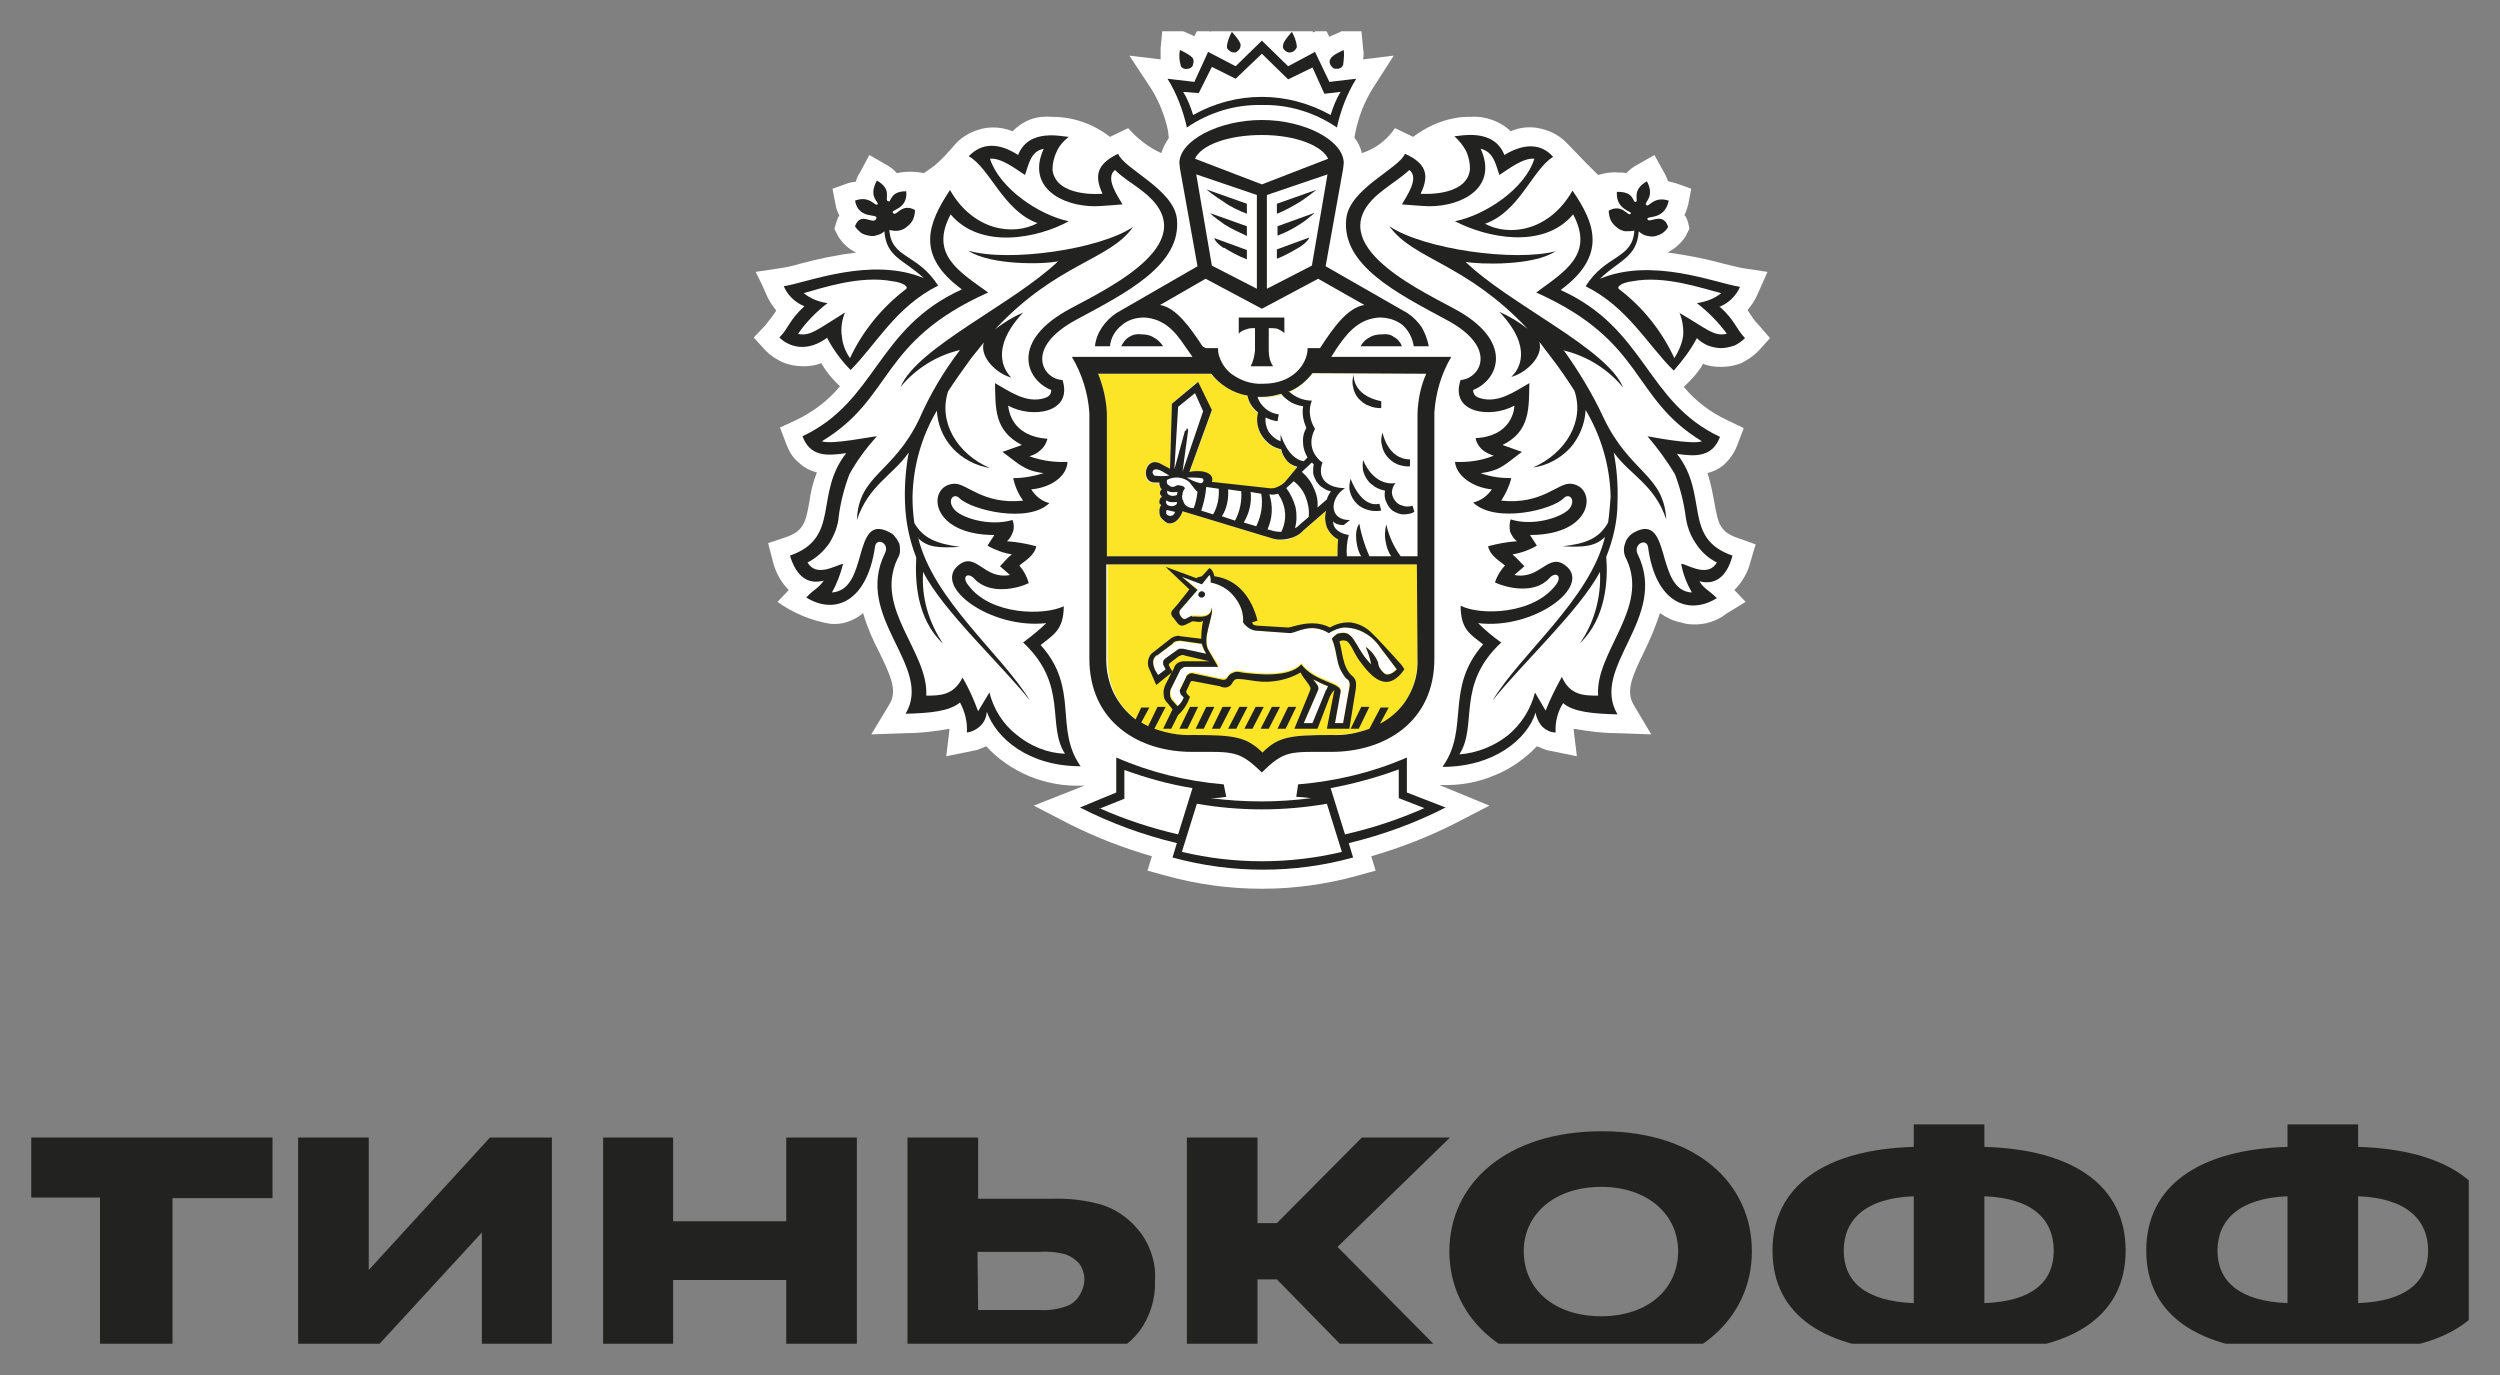 <svg width="40" height="22" viewBox="0 0 40 22" fill="none" xmlns="http://www.w3.org/2000/svg" xmlns:xlink="http://www.w3.org/1999/xlink">
	<rect x="0" y="0" width="40" height="22" fill="#808080" stroke="none"/>
	<desc>
			Created with Pixso.
	</desc>
	<defs>
		<clipPath id="clip34_1385">
			<rect id="Frame" rx="-0.5" width="39" height="21" transform="translate(0.5 0.5)" fill="white" fill-opacity="0"/>
		</clipPath>
	</defs>
	<rect id="Frame" rx="-0.5" width="39" height="21" transform="translate(0.5 0.5)" fill="#FFFFFF" fill-opacity="0"/>
	<g clip-path="url(#clip34_1385)">
		<path id="Vector" d="M1.6 19.16L0 19.16L0 18.2L4.36 18.2L4.36 19.17L2.76 19.17L2.76 21.84L1.6 21.84L1.6 19.16Z" fill="#222220" fill-opacity="1" fill-rule="nonzero"/>
		<path id="Vector" d="M8.83 18.2L8.83 21.83L7.71 21.83L7.71 19.72L5.77 21.83L4.77 21.83L4.77 18.2L5.9 18.2L5.9 20.32L7.84 18.2L8.83 18.2Z" fill="#222220" fill-opacity="1" fill-rule="nonzero"/>
		<path id="Vector" d="M10.77 21.83L9.65 21.83L9.65 18.2L10.77 18.2L10.77 19.54L12.58 19.54L12.58 18.2L13.71 18.2L13.71 21.83L12.58 21.83L12.58 20.48L10.77 20.48L10.77 21.83Z" fill="#222220" fill-opacity="1" fill-rule="nonzero"/>
		<path id="Vector" d="M14.52 21.83L14.52 18.2L15.65 18.2L15.65 19.18L16.81 19.18C17.09 19.17 17.37 19.2 17.64 19.28C17.89 19.36 18.11 19.53 18.27 19.75C18.42 19.97 18.5 20.23 18.48 20.5C18.49 20.78 18.4 21.07 18.23 21.3C18.05 21.53 17.8 21.69 17.51 21.76C17.28 21.82 17.04 21.85 16.81 21.84L14.52 21.83ZM15.65 20.96L16.62 20.96C16.77 20.97 16.92 20.95 17.06 20.9C17.15 20.87 17.22 20.81 17.27 20.73C17.32 20.65 17.35 20.56 17.35 20.47C17.35 20.38 17.32 20.29 17.27 20.22C17.21 20.15 17.13 20.1 17.05 20.07C16.9 20.03 16.76 20.02 16.61 20.03L15.64 20.03L15.65 20.96Z" fill="#222220" fill-opacity="1" fill-rule="nonzero"/>
		<path id="Vector" d="M20.12 21.83L18.99 21.83L18.99 18.2L20.12 18.2L20.12 19.57L20.43 19.57L21.79 18.2L23.2 18.2L21.4 19.95L23.27 21.84L21.77 21.84L20.43 20.47L20.12 20.47L20.12 21.83Z" fill="#222220" fill-opacity="1" fill-rule="nonzero"/>
		<path id="Vector" d="M28.03 20.02C28.03 21.11 27.12 21.95 25.62 21.95C24.11 21.95 23.19 21.11 23.19 20.02C23.19 18.94 24.1 18.1 25.63 18.1C27.15 18.1 28.03 18.94 28.03 20.02ZM26.85 20.02C26.85 19.43 26.36 18.99 25.62 18.99C24.87 18.99 24.38 19.43 24.38 20.02C24.38 20.62 24.86 21.06 25.62 21.06C26.37 21.06 26.85 20.62 26.85 20.02Z" fill="#222220" fill-opacity="1" fill-rule="nonzero"/>
		<path id="Vector" d="M34.01 20.01C34.01 21.05 33.17 21.6 31.75 21.63L31.75 22L30.62 22L30.62 21.63C29.21 21.6 28.36 21.05 28.36 20.01C28.36 18.97 29.21 18.39 30.62 18.35L30.62 17.99L31.75 17.99L31.75 18.35C33.17 18.39 34.01 18.97 34.01 20.01ZM30.62 19.14C29.84 19.17 29.5 19.52 29.5 20.01C29.5 20.5 29.84 20.82 30.62 20.85L30.62 19.14ZM32.86 20.01C32.86 19.52 32.53 19.17 31.75 19.14L31.75 20.85C32.53 20.82 32.86 20.5 32.86 20.01Z" fill="#222220" fill-opacity="1" fill-rule="nonzero"/>
		<path id="Vector" d="M40 20.01C40 21.05 39.15 21.6 37.73 21.63L37.73 22L36.6 22L36.6 21.63C35.19 21.6 34.34 21.05 34.34 20.01C34.34 18.97 35.19 18.39 36.6 18.35L36.6 17.99L37.73 17.99L37.73 18.35C39.15 18.39 40 18.97 40 20.01ZM36.6 19.14C35.83 19.17 35.48 19.52 35.48 20.01C35.48 20.5 35.83 20.82 36.6 20.85L36.6 19.14ZM38.85 20.01C38.85 19.52 38.51 19.17 37.73 19.14L37.73 20.85C38.51 20.82 38.85 20.5 38.85 20.01L38.85 20.01Z" fill="#222220" fill-opacity="1" fill-rule="nonzero"/>
		<path id="Vector" d="M16.65 10.31C16.85 10.15 17.02 10.07 17.02 9.69C16.71 9.84 15.85 9.84 15.49 9.35C15.38 9.21 15.49 9.14 15.59 9.25C15.84 9.52 16.29 9.4 16.46 9.32C16.43 9.22 16.38 9.12 16.31 9.05C16.37 8.99 16.55 8.9 16.58 8.74C16.43 8.7 16.27 8.67 16.11 8.65C16.16 8.61 16.19 8.56 16.21 8.5C16.23 8.44 16.22 8.37 16.2 8.31C15.83 8.43 15.36 8.27 15.26 8.14C15.15 8 15.26 7.88 15.35 7.97C15.54 8.16 16.45 8.38 16.8 8.04C16.67 8.01 16.57 7.94 16.5 7.83C16.82 7.8 17.07 7.62 17.08 7.39C16.87 7.4 16.66 7.37 16.47 7.3C16.54 7.28 16.6 7.25 16.65 7.2C16.71 7.15 16.74 7.09 16.76 7.02C16.18 6.98 16.14 6.56 16.13 6.49C16.51 6.7 17.17 6.61 17 6.08C16.69 6.07 16.37 5.57 17.23 5.11C18.01 4.69 18.91 4.24 18.83 3.5C18.78 3.03 17.99 2.7 17.89 2.46C17.56 2.62 17.5 2.8 17.64 3.1C17.64 3.1 16.9 3.17 16.84 2.72C16.84 2.61 16.86 2.51 16.91 2.42C16.95 2.33 17.02 2.25 17.1 2.18C17.01 2.18 16.46 2.04 16.29 2.48C15.98 2.28 15.71 2.28 15.5 2.5C15.84 2.69 16.04 3.37 16.6 3.57C16.21 3.78 15.57 3.69 15.2 3.04C14.84 3.57 14.64 4.08 15.39 4.63C14.02 5.25 14.03 6.42 12.83 6.98C12.96 7.3 13.21 7.3 13.54 7.25C13.02 7.91 13.46 8.6 12.64 8.89C12.72 9.16 12.87 9.37 13.17 9.29C13.09 9.42 13.03 9.42 12.9 9.56C13.35 9.84 13.87 9.64 14 8.75C14.02 8.59 14.24 8.69 14.16 8.85C13.65 9.88 14.94 10.66 14.49 11.43C14.89 11.41 15.19 11.38 15.36 11.24C15.44 11.39 15.48 11.55 15.47 11.72C15.56 11.71 15.63 11.67 15.69 11.61C15.75 11.56 15.79 11.48 15.79 11.4C15.94 11.81 16.46 12.26 17.29 12.26C16.85 11.64 17.26 11.01 16.63 10.3L16.65 10.31ZM15.81 11.07L15.63 11.37C15.57 11.18 15.48 11 15.38 10.82C15.24 11.12 15.01 11.12 14.8 11.12C14.86 10.43 13.98 9.73 14.36 8.94C14.38 8.9 14.4 8.86 14.4 8.82C14.4 8.78 14.4 8.74 14.39 8.69C14.37 8.65 14.35 8.62 14.33 8.58C14.3 8.55 14.26 8.52 14.22 8.51C13.63 8.21 13.91 9.44 13.31 9.48C13.39 9.33 13.45 9.18 13.49 9.02C13.36 9.05 13.06 9.24 12.92 9C13.06 8.92 13.18 8.82 13.26 8.69C13.35 8.56 13.41 8.41 13.42 8.25C13.45 8.03 13.51 7.8 13.59 7.59C13.71 7.37 13.86 7.16 14.03 6.98C13.97 6.98 13.3 7.12 13.15 7.05C14.31 6.36 14.05 5.47 15.81 4.68C15.34 4.34 14.87 4.07 15.21 3.43C15.69 4 16.61 3.81 17.1 3.53C16.61 3.44 15.98 3.01 15.83 2.54C16.03 2.51 16.26 2.71 16.39 2.8C16.46 2.63 16.49 2.42 16.7 2.38C16.42 2.98 16.98 3.3 17.52 3.3C17.6 3.3 17.95 3.26 17.95 3.26C17.9 3.15 17.67 2.84 17.84 2.72C17.97 2.84 18.13 2.94 18.27 3.04C19.32 3.84 17.77 4.58 17.14 4.92C16.14 5.45 16.41 6.08 16.82 6.24C16.82 6.31 16.78 6.34 16.71 6.36C16.42 6.46 16.15 6.25 15.92 6.12C15.93 6.52 15.9 6.89 16.35 7.11L16.04 7.22C16.3 7.42 16.38 7.52 16.7 7.56C16.54 7.62 16.38 7.65 16.21 7.65C16.24 7.78 16.29 7.9 16.37 8C15.72 8.08 15.46 7.72 15.26 7.73C14.83 7.76 14.86 8.55 15.91 8.55L15.8 8.73C15.92 8.8 16.06 8.84 16.19 8.87C16.12 8.92 16.05 9 16 9.06L16.16 9.2C15.74 9.28 15.62 8.82 15.34 9.04C14.91 9.37 15.85 10.07 16.75 9.97C16.63 10.08 16.5 10.18 16.37 10.28C17.1 10.96 16.74 11.6 17.04 12.06C16.76 12.05 16.49 11.94 16.27 11.76C16.05 11.59 15.9 11.35 15.83 11.08L15.81 11.07Z" fill="#DEE0E1" fill-opacity="1" fill-rule="evenodd"/>
		<path id="Vector" d="M14.68 8.6C14.83 8.75 15.02 8.77 15.36 8.75C14.97 8.7 14.76 8.61 14.63 8.37C14.61 8.23 14.6 8.09 14.59 7.95C14.6 7.46 14.74 6.99 14.99 6.56C15 6.79 15.09 7.01 15.24 7.17C15.4 7.34 15.61 7.45 15.83 7.48C15.31 7.26 15 6.75 15.17 6.26C15.28 6.09 15.4 5.91 15.54 5.73C15.61 5.64 15.68 5.56 15.74 5.48C15.67 5.73 15.97 5.99 16.18 6.03C16.07 5.93 15.83 5.58 16.37 4.99C16.21 5.07 16.06 5.16 15.92 5.27C16.93 4.2 17.75 4.16 18.13 3.63C17.58 4 16.13 4.2 15.47 4.02C15.83 4.26 16.7 4.24 16.92 4.19C16.21 4.87 14.66 5.58 14.39 6.2C14.64 5.91 14.97 5.7 15.34 5.61C15.09 5.96 14.87 6.32 14.69 6.71C14.28 7.59 13.72 7.6 13.69 8.33C13.89 7.76 14.26 7.62 14.53 7.25C14.48 7.52 14.46 7.79 14.47 8.06C14.47 8.36 14.54 8.65 14.65 8.93C14.62 9.29 14.65 9.91 15.08 10.31C14.84 9.98 14.73 9.57 14.76 9.17C15.08 9.79 16.02 10.65 16.47 11.23C16.02 10.48 14.92 9.62 14.67 8.61L14.68 8.6Z" fill="#DEE0E1" fill-opacity="1" fill-rule="evenodd"/>
		<path id="Vector" d="M25.03 5.61C25.4 5.7 25.73 5.9 25.98 6.19C25.71 5.57 24.16 4.87 23.45 4.19C23.67 4.23 24.54 4.25 24.9 4.01C24.24 4.19 22.79 3.99 22.24 3.62C22.63 4.16 23.44 4.19 24.45 5.26C24.31 5.15 24.16 5.06 24 4.99C24.55 5.57 24.31 5.92 24.19 6.03C24.4 5.98 24.7 5.72 24.63 5.47C24.7 5.55 24.77 5.64 24.83 5.72C24.97 5.9 25.09 6.08 25.2 6.25C25.37 6.74 25.06 7.25 24.53 7.48C24.76 7.44 24.97 7.33 25.12 7.17C25.28 7 25.37 6.78 25.37 6.56C25.63 6.98 25.76 7.46 25.77 7.94C25.77 8.08 25.76 8.22 25.74 8.36C25.6 8.61 25.39 8.7 25.01 8.74C25.35 8.76 25.54 8.74 25.69 8.59C25.45 9.59 24.34 10.46 23.89 11.21C24.34 10.63 25.28 9.77 25.61 9.15C25.63 9.55 25.52 9.96 25.29 10.29C25.7 9.89 25.74 9.27 25.71 8.91C25.82 8.63 25.88 8.34 25.89 8.04C25.9 7.77 25.88 7.5 25.83 7.23C26.1 7.61 26.48 7.75 26.67 8.31C26.63 7.58 26.08 7.57 25.67 6.69C25.49 6.3 25.27 5.93 25.02 5.59L25.03 5.61Z" fill="#DEE0E1" fill-opacity="1" fill-rule="evenodd"/>
		<path id="Vector" d="M26.82 7.26C27.15 7.31 27.4 7.31 27.52 6.99C26.33 6.43 26.34 5.26 24.97 4.64C25.72 4.09 25.52 3.57 25.16 3.05C24.79 3.7 24.15 3.79 23.76 3.58C24.31 3.38 24.52 2.71 24.85 2.51C24.66 2.29 24.38 2.28 24.07 2.48C23.9 2.04 23.35 2.18 23.27 2.18C23.35 2.24 23.41 2.33 23.46 2.42C23.5 2.51 23.52 2.61 23.52 2.71C23.47 3.16 22.73 3.09 22.73 3.09C22.88 2.79 22.81 2.61 22.48 2.46C22.38 2.7 21.59 3.02 21.54 3.5C21.46 4.24 22.35 4.69 23.13 5.1C23.99 5.56 23.68 6.06 23.37 6.08C23.19 6.61 23.86 6.7 24.23 6.49C24.23 6.56 24.18 6.98 23.61 7.01C23.62 7.08 23.66 7.14 23.71 7.19C23.77 7.24 23.83 7.28 23.9 7.29C23.71 7.37 23.49 7.4 23.28 7.39C23.3 7.62 23.56 7.8 23.87 7.83C23.8 7.94 23.69 8.01 23.57 8.05C23.91 8.38 24.83 8.16 25.02 7.97C25.1 7.88 25.21 8.01 25.11 8.14C25 8.27 24.54 8.43 24.17 8.32C24.15 8.37 24.14 8.44 24.16 8.5C24.17 8.56 24.21 8.61 24.25 8.66C24.1 8.67 23.94 8.7 23.79 8.74C23.83 8.9 24.01 8.99 24.07 9.05C23.99 9.12 23.94 9.22 23.91 9.32C24.07 9.4 24.53 9.52 24.78 9.25C24.88 9.14 24.98 9.21 24.88 9.35C24.52 9.84 23.66 9.85 23.36 9.69C23.36 10.08 23.51 10.15 23.72 10.31C23.1 11.02 23.51 11.65 23.07 12.27C23.9 12.27 24.43 11.82 24.56 11.41C24.57 11.49 24.6 11.57 24.66 11.62C24.72 11.68 24.8 11.72 24.88 11.73C24.87 11.56 24.91 11.4 24.99 11.25C25.16 11.39 25.47 11.42 25.87 11.43C25.42 10.67 26.7 9.9 26.19 8.86C26.12 8.7 26.34 8.6 26.36 8.76C26.48 9.65 27.01 9.85 27.46 9.57C27.32 9.43 27.26 9.43 27.18 9.3C27.48 9.38 27.64 9.16 27.71 8.9C26.9 8.61 27.34 7.92 26.82 7.26L26.82 7.26ZM26.89 9.03C26.92 9.19 26.98 9.34 27.06 9.49C26.46 9.45 26.74 8.22 26.15 8.51C26.11 8.53 26.07 8.56 26.05 8.59C26.02 8.62 26 8.66 25.98 8.7C25.97 8.74 25.97 8.79 25.97 8.83C25.97 8.87 25.99 8.91 26.01 8.95C26.39 9.74 25.51 10.44 25.56 11.13C25.34 11.13 25.11 11.13 24.98 10.84C24.88 11.01 24.79 11.19 24.72 11.38L24.55 11.08C24.48 11.35 24.32 11.59 24.11 11.77C23.89 11.95 23.62 12.05 23.34 12.07C23.64 11.6 23.28 10.96 24.01 10.28C23.88 10.19 23.75 10.09 23.63 9.97C24.53 10.08 25.46 9.38 25.04 9.05C24.76 8.83 24.64 9.28 24.21 9.2L24.38 9.06C24.32 9.01 24.25 8.93 24.18 8.87C24.32 8.85 24.45 8.8 24.57 8.74L24.46 8.56C25.51 8.56 25.54 7.77 25.11 7.74C24.92 7.72 24.65 8.08 24.01 8.01C24.08 7.9 24.13 7.78 24.17 7.65C24 7.65 23.83 7.63 23.68 7.57C23.99 7.53 24.07 7.43 24.34 7.23L24.03 7.12C24.47 6.9 24.45 6.52 24.46 6.13C24.23 6.26 23.95 6.46 23.67 6.37C23.6 6.34 23.55 6.31 23.55 6.24C23.97 6.08 24.23 5.45 23.24 4.93C22.6 4.58 21.05 3.85 22.1 3.05C22.24 2.95 22.4 2.85 22.53 2.73C22.7 2.85 22.47 3.16 22.41 3.27C22.41 3.27 22.76 3.31 22.84 3.31C23.38 3.31 23.95 2.99 23.67 2.39C23.88 2.43 23.91 2.64 23.97 2.81C24.11 2.72 24.35 2.52 24.53 2.55C24.38 3.02 23.76 3.45 23.26 3.54C23.76 3.81 24.67 4 25.16 3.43C25.49 4.08 25.02 4.35 24.56 4.69C26.32 5.48 26.06 6.37 27.22 7.06C27.07 7.13 26.4 7 26.34 6.99C26.51 7.17 26.65 7.38 26.78 7.6C26.86 7.81 26.92 8.03 26.95 8.26C26.97 8.42 27.02 8.57 27.11 8.7C27.2 8.83 27.31 8.93 27.45 9.01C27.32 9.25 27.02 9.06 26.89 9.03L26.89 9.03Z" fill="#DEE0E1" fill-opacity="1" fill-rule="evenodd"/>
		<path id="Vector" d="M18.5 10.96L18.76 10.75L18.72 10.68C18.69 10.62 18.7 10.62 18.73 10.6L18.86 10.5C18.88 10.49 18.89 10.48 18.91 10.48C18.93 10.48 18.95 10.48 18.96 10.49L19.35 10.58L18.94 10.58C18.91 10.58 18.87 10.59 18.84 10.61C18.81 10.63 18.79 10.66 18.78 10.69L18.75 10.75L18.64 10.97C18.62 11.02 18.61 11.07 18.62 11.12C18.62 11.17 18.65 11.22 18.69 11.26L18.76 11.35L18.61 11.66L18.74 11.66L18.85 11.44C18.94 11.36 19 11.26 19.04 11.15C19 11.11 18.96 11.09 18.99 11.04L19.04 10.93C19.05 10.9 19.06 10.89 19.1 10.9L19.52 10.99C19.55 11 19.59 11 19.62 11C19.66 10.99 19.69 10.97 19.71 10.94C19.76 10.85 19.77 10.86 19.9 10.88L20.11 10.9C20.35 10.93 20.6 10.88 20.81 10.77C20.86 10.84 20.91 10.92 20.96 10.99C20.98 11.02 20.96 11.05 20.94 11.1L20.71 11.66L21.08 11.66L21.29 11.14C21.3 11.1 21.32 11.07 21.36 11.04L21.23 11.66L21.59 11.66L21.69 11.04C21.71 10.91 21.69 10.86 21.63 10.81C21.48 10.68 21.48 10.42 21.43 10.26C21.46 10.25 21.49 10.24 21.52 10.25C21.6 10.25 21.66 10.45 21.75 10.57C21.94 10.83 22.19 11.11 22.47 10.71C22.45 10.67 22.41 10.63 22.38 10.59L22.3 10.5C22.25 10.45 22.03 10.2 21.94 10.12C21.85 10.03 21.74 9.98 21.62 9.96C21.5 9.95 21.38 9.98 21.28 10.04C20.99 9.89 20.68 10.04 20.61 10.04L20.1 10.01C20.09 10.01 20.07 10 20.06 10C20.04 9.99 20.03 9.97 20.02 9.96L20.12 9.93C20.03 9.57 19.81 9.27 19.43 9.22C19.43 9.22 19.4 9.11 19.35 9.09L19.23 9.22C19.2 9.23 19.17 9.23 19.14 9.25L18.65 9.07L19.01 9.43C19.01 9.43 18.83 9.69 18.77 9.75C18.75 9.76 18.74 9.79 18.74 9.81C18.74 9.84 18.75 9.86 18.77 9.88L18.84 9.97C18.88 10.02 18.92 10.02 18.98 9.99L19.06 9.95C19.09 9.92 19.21 9.98 19.25 9.93C19.23 10.03 19.22 10.12 19.22 10.22L18.89 10.18C18.86 10.17 18.84 10.17 18.81 10.18C18.78 10.18 18.76 10.2 18.74 10.21L18.46 10.43C18.41 10.46 18.38 10.51 18.37 10.57C18.36 10.62 18.37 10.68 18.39 10.73L18.5 10.96ZM21.22 11.03L21 11.57L20.86 11.57L21.09 11.04C21.11 10.98 21.06 10.94 21.01 10.87C21.09 10.91 21.17 10.95 21.25 10.98C21.24 11 21.23 11.01 21.23 11.03L21.22 11.03ZM19.07 9.85L19.01 9.88C18.96 9.91 18.94 9.92 18.9 9.87L18.88 9.84C18.87 9.82 18.86 9.81 18.87 9.79C18.87 9.78 18.88 9.76 18.89 9.75L19.16 9.43L18.91 9.23L19.23 9.35L19.35 9.2C19.38 9.23 19.37 9.31 19.37 9.31C19.52 9.34 19.66 9.43 19.75 9.54C19.85 9.66 19.9 9.81 19.89 9.96C19.94 10.03 20.01 10.08 20.09 10.09L20.65 10.13C20.74 10.13 20.97 9.95 21.27 10.13C21.34 10.08 21.42 10.05 21.5 10.04C21.62 10.04 21.74 10.07 21.85 10.13C21.95 10.19 22.04 10.28 22.1 10.38C22.21 10.51 22.35 10.71 22.35 10.71C22.29 10.78 22.23 10.8 22.18 10.79C22.14 10.77 22.11 10.74 22.09 10.71C22.07 10.67 22.05 10.63 22.05 10.6C22.01 10.5 21.94 10.41 21.86 10.35C21.9 10.44 21.93 10.53 21.94 10.63C21.72 10.42 21.68 10.16 21.53 10.12C21.49 10.12 21.45 10.12 21.41 10.14C21.37 10.16 21.33 10.19 21.31 10.22C21.39 10.4 21.38 10.6 21.46 10.74C21.52 10.84 21.53 10.85 21.56 10.87C21.63 10.91 21.59 11 21.58 11.06L21.5 11.57L21.36 11.57L21.45 11.07C21.47 10.92 21.04 10.92 20.82 10.63C20.63 10.85 20.1 10.79 19.87 10.76C19.83 10.74 19.78 10.74 19.74 10.76C19.7 10.77 19.66 10.8 19.64 10.84C19.61 10.89 19.56 10.87 19.53 10.87L19.11 10.78C19.1 10.77 19.08 10.77 19.07 10.77C19.05 10.77 19.04 10.77 19.03 10.78C19.01 10.79 19 10.79 18.99 10.81C18.98 10.82 18.98 10.83 18.97 10.84L18.89 11.01C18.88 11.03 18.87 11.05 18.88 11.07C18.88 11.08 18.89 11.1 18.9 11.11L18.95 11.16C18.93 11.21 18.89 11.26 18.85 11.3L18.76 11.2C18.74 11.17 18.72 11.14 18.72 11.1C18.72 11.07 18.73 11.04 18.74 11.01L18.88 10.73C18.89 10.71 18.9 10.69 18.92 10.68C18.94 10.67 18.96 10.67 18.98 10.67L19.5 10.67L19.34 10.41C19.22 10.22 19.42 9.88 19.39 9.72C19.37 9.94 19.11 9.84 19.07 9.87L19.07 9.85ZM18.51 10.49L18.76 10.3C18.77 10.28 18.79 10.27 18.81 10.26C18.83 10.26 18.85 10.25 18.88 10.25L19.22 10.3C19.24 10.35 19.26 10.41 19.3 10.46L18.93 10.38C18.91 10.38 18.89 10.38 18.87 10.38C18.85 10.39 18.83 10.4 18.81 10.41L18.64 10.54C18.62 10.56 18.61 10.58 18.61 10.6C18.61 10.62 18.61 10.64 18.62 10.65L18.65 10.71L18.53 10.8L18.48 10.72C18.44 10.63 18.43 10.54 18.51 10.48L18.51 10.49Z" fill="#DEE0E1" fill-opacity="1" fill-rule="evenodd"/>
		<path id="Vector" d="M19.58 3.96C19.69 4.03 19.82 4.09 19.95 4.15L19.95 3.99L19.43 3.8C19.43 3.8 19.43 3.86 19.58 3.97L19.58 3.96Z" fill="#DEE0E1" fill-opacity="1" fill-rule="evenodd"/>
		<path id="Vector" d="M19.95 3.77L19.95 3.61L19.36 3.41C19.42 3.47 19.5 3.53 19.58 3.58C19.69 3.66 19.82 3.72 19.95 3.77L19.95 3.77Z" fill="#DEE0E1" fill-opacity="1" fill-rule="evenodd"/>
		<path id="Vector" d="M19.95 3.42L19.95 3.26L19.3 3.03C19.3 3.03 19.42 3.13 19.58 3.23C19.69 3.3 19.82 3.37 19.95 3.42L19.95 3.42Z" fill="#DEE0E1" fill-opacity="1" fill-rule="evenodd"/>
		<path id="Vector" d="M21.77 5.54L22.43 5.54C22.41 5.48 22.36 5.42 22.31 5.39C22.25 5.36 22.18 5.34 22.11 5.35C22.04 5.35 21.97 5.36 21.91 5.4C21.85 5.43 21.8 5.48 21.77 5.54Z" fill="#DEE0E1" fill-opacity="1" fill-rule="evenodd"/>
		<path id="Vector" d="M21.08 3.03L20.43 3.26L20.43 3.42C20.56 3.37 20.68 3.3 20.8 3.23C20.95 3.13 21.08 3.03 21.08 3.03L21.08 3.03Z" fill="#DEE0E1" fill-opacity="1" fill-rule="evenodd"/>
		<path id="Vector" d="M20.95 3.79L20.43 3.99L20.43 4.14C20.56 4.09 20.68 4.02 20.8 3.95C20.95 3.85 20.95 3.78 20.95 3.78L20.95 3.79Z" fill="#DEE0E1" fill-opacity="1" fill-rule="evenodd"/>
		<path id="Vector" d="M21.02 3.41L20.44 3.61L20.44 3.77C20.57 3.72 20.69 3.65 20.81 3.58C20.89 3.53 20.96 3.47 21.03 3.4L21.02 3.41Z" fill="#DEE0E1" fill-opacity="1" fill-rule="evenodd"/>
		<path id="Vector" d="M18.26 5.35C18.2 5.34 18.13 5.35 18.07 5.39C18.01 5.42 17.96 5.48 17.94 5.54L18.6 5.54C18.57 5.48 18.52 5.43 18.46 5.4C18.4 5.36 18.33 5.35 18.26 5.35Z" fill="#DEE0E1" fill-opacity="1" fill-rule="evenodd"/>
		<path id="Vector" d="M21.5 2.61C21.5 2.24 20.88 1.91 20.19 1.91C19.5 1.91 18.87 2.24 18.87 2.61L18.88 2.7L19.16 4.26L17.86 5.01C17.77 5.07 17.69 5.15 17.63 5.24C17.57 5.33 17.53 5.43 17.52 5.54L17.76 5.54C17.77 5.41 17.84 5.29 17.94 5.21C18.04 5.12 18.17 5.08 18.31 5.08C18.61 5.1 18.79 5.28 18.96 5.54L19.01 5.61L19.08 5.71L17.16 5.71C17.32 5.98 17.41 6.29 17.43 6.61L17.43 10.54C17.43 11.55 18.22 12.03 19.08 12.03C19.74 12.03 19.83 12 20.19 12.36C20.56 12 20.64 12.03 21.31 12.03C22.16 12.03 22.95 11.55 22.95 10.54L22.95 6.6C22.97 6.29 23.06 5.98 23.23 5.7L21.3 5.7L21.37 5.6L21.41 5.53C21.59 5.28 21.77 5.1 22.07 5.08C22.21 5.07 22.34 5.12 22.44 5.2C22.54 5.29 22.6 5.41 22.62 5.54L22.86 5.54C22.84 5.43 22.81 5.33 22.75 5.24C22.69 5.15 22.61 5.07 22.52 5.01L21.21 4.26L21.49 2.7L21.5 2.61ZM19.14 2.79L20.11 3.12L20.11 4.62L19.39 4.25L19.14 2.79ZM19.37 5.98C19.52 6.16 19.73 6.29 19.96 6.33C19.98 6.44 20.04 6.53 20.13 6.6C20.11 6.66 20.11 6.73 20.12 6.79C20.13 6.85 20.15 6.92 20.19 6.97C20.22 7.02 20.27 7.07 20.32 7.11C20.37 7.15 20.43 7.17 20.5 7.19C20.51 7.25 20.54 7.32 20.59 7.37C20.63 7.42 20.69 7.45 20.76 7.47L20.55 7.71C20.52 7.74 20.48 7.77 20.44 7.79C20.39 7.81 20.34 7.82 20.29 7.81L19.38 7.71C19.42 7.61 19.31 7.5 19.03 7.55L19.38 6.56L19.16 6.1L18.75 6.45L18.72 7.48L18.54 7.4C18.31 7.3 18.24 7.71 18.46 7.71L18.55 7.71C18.55 7.73 18.55 7.75 18.56 7.77C18.56 7.79 18.58 7.81 18.59 7.82C18.58 7.82 18.57 7.83 18.57 7.84C18.56 7.85 18.56 7.87 18.56 7.88C18.56 7.89 18.56 7.9 18.57 7.91C18.57 7.92 18.58 7.93 18.59 7.94C18.58 7.94 18.57 7.95 18.56 7.96C18.55 7.98 18.55 7.99 18.55 8C18.55 8.01 18.55 8.03 18.55 8.04C18.56 8.05 18.56 8.06 18.57 8.07C18.56 8.1 18.55 8.13 18.55 8.16C18.54 8.18 18.55 8.21 18.56 8.24C18.57 8.27 18.58 8.29 18.61 8.31C18.63 8.33 18.65 8.35 18.68 8.36C18.81 8.39 18.89 8.25 18.92 8.17L20.34 8.6C20.43 8.63 20.52 8.63 20.61 8.61C20.7 8.59 20.78 8.54 20.85 8.48L21.22 8.16C21.19 8.25 21.19 8.34 21.23 8.42C21.26 8.51 21.33 8.58 21.41 8.62C21.4 8.71 21.39 8.8 21.4 8.89L17.71 8.89L17.71 6.6C17.7 6.38 17.65 6.17 17.57 5.97L19.37 5.98ZM20.9 6.85C20.86 6.92 20.84 7 20.85 7.09C20.85 7.17 20.88 7.25 20.92 7.32L20.86 7.38C20.59 7.35 20.49 6.95 20.49 6.95C20.49 6.99 20.49 7.02 20.49 7.06C20.41 7.03 20.34 6.98 20.3 6.91C20.26 6.84 20.24 6.76 20.24 6.68C20.31 6.71 20.37 6.73 20.44 6.74L20.46 6.63C20.38 6.62 20.31 6.59 20.25 6.54C20.19 6.49 20.14 6.42 20.12 6.35L20.1 6.35L20.19 6.35C20.3 6.35 20.4 6.33 20.5 6.31C20.54 6.36 20.6 6.41 20.66 6.44C20.72 6.48 20.78 6.5 20.85 6.51C20.83 6.62 20.85 6.74 20.9 6.85L20.9 6.85ZM21.29 7.88C21.26 7.91 21.24 7.96 21.23 8L21.08 8.13C21.08 8.02 21.06 7.92 21.02 7.82C20.98 7.72 20.91 7.63 20.83 7.56L20.99 7.41L21.02 7.44C21.01 7.48 21 7.53 21.01 7.58C21.02 7.62 21.04 7.67 21.06 7.71C21.09 7.75 21.12 7.79 21.16 7.81C21.2 7.84 21.24 7.86 21.29 7.87L21.29 7.88ZM20.58 7.81L20.7 7.7C20.79 7.77 20.85 7.85 20.89 7.95C20.93 8.05 20.95 8.16 20.94 8.27L20.81 8.39C20.78 8.41 20.75 8.44 20.72 8.45C20.75 8.34 20.75 8.23 20.73 8.12C20.71 8.01 20.65 7.9 20.58 7.82L20.58 7.81ZM20.32 7.91C20.36 7.92 20.41 7.91 20.45 7.9C20.51 7.99 20.55 8.09 20.56 8.2C20.57 8.3 20.55 8.41 20.51 8.51C20.45 8.51 20.38 8.5 20.32 8.48L20.28 8.47C20.36 8.3 20.37 8.1 20.31 7.91L20.32 7.91ZM20.01 7.88L20.18 7.9C20.21 8.08 20.18 8.26 20.1 8.42L19.9 8.36C19.99 8.22 20.03 8.04 20.01 7.87L20.01 7.88ZM19.65 7.83L19.86 7.86C19.87 8.02 19.84 8.18 19.76 8.33L19.55 8.27C19.63 8.14 19.66 7.99 19.65 7.83ZM18.8 7.78C18.79 7.79 18.77 7.79 18.75 7.79C18.74 7.79 18.72 7.78 18.71 7.77C18.69 7.76 18.68 7.75 18.67 7.73C18.67 7.72 18.67 7.7 18.67 7.68C18.72 7.65 18.78 7.64 18.83 7.64C18.89 7.65 18.95 7.66 19 7.69C19.05 7.73 19.09 7.82 19.16 7.87C19.15 7.96 19.13 8.05 19.1 8.13C19.06 8.13 19.02 8.12 18.99 8.1C18.96 8.08 18.94 8.05 18.93 8.01C18.91 7.98 18.91 7.94 18.92 7.91C18.92 7.87 18.94 7.84 18.96 7.81C18.95 7.79 18.92 7.77 18.89 7.77C18.86 7.76 18.83 7.76 18.8 7.78L18.8 7.78ZM18.67 8.16C18.71 8.18 18.75 8.19 18.8 8.19C18.8 8.2 18.79 8.21 18.79 8.22C18.78 8.23 18.78 8.24 18.77 8.24C18.76 8.25 18.75 8.25 18.74 8.26C18.73 8.26 18.72 8.26 18.71 8.26C18.7 8.25 18.69 8.25 18.68 8.24C18.67 8.24 18.67 8.23 18.66 8.22C18.66 8.21 18.66 8.2 18.66 8.19C18.66 8.18 18.66 8.17 18.67 8.16ZM18.47 7.61C18.46 7.61 18.45 7.6 18.45 7.58C18.44 7.57 18.44 7.56 18.44 7.55C18.45 7.54 18.45 7.53 18.46 7.52C18.47 7.51 18.49 7.51 18.5 7.51C18.56 7.51 18.63 7.58 18.71 7.61C18.63 7.62 18.55 7.62 18.47 7.61L18.47 7.61ZM18.67 8.01C18.71 8.05 18.83 8.03 18.83 8.03L18.83 8.06C18.78 8.13 18.63 8.1 18.66 8.01L18.67 8.01ZM18.83 7.93C18.74 7.96 18.65 7.91 18.68 7.86C18.72 7.89 18.83 7.87 18.83 7.87L18.83 7.93ZM18.96 6.89L18.79 7.51L18.85 6.51L19.11 6.29L19.25 6.58L18.91 7.55L19 6.9C19 6.85 18.97 6.85 18.96 6.9L18.96 6.89ZM18.99 7.64C19.07 7.64 19.15 7.64 19.24 7.65C19.28 7.67 19.25 7.74 19.2 7.73C19.12 7.71 19.05 7.68 18.99 7.64ZM19.29 7.79L19.5 7.82C19.51 7.96 19.48 8.1 19.41 8.22L19.22 8.16C19.27 8.04 19.29 7.91 19.3 7.78L19.29 7.79ZM22.68 10.53C22.69 10.74 22.64 10.95 22.53 11.13C22.43 11.32 22.27 11.47 22.08 11.57L22.22 11.3L22.09 11.3L21.92 11.65C21.72 11.72 21.52 11.75 21.31 11.75C20.63 11.75 20.45 11.78 20.2 12.03C19.94 11.78 19.77 11.75 19.08 11.75C18.88 11.75 18.67 11.72 18.48 11.65L18.65 11.31L18.52 11.31L18.37 11.61C18.33 11.59 18.3 11.57 18.26 11.55L18.39 11.31L18.26 11.31L18.17 11.5C18.02 11.39 17.9 11.24 17.82 11.08C17.74 10.91 17.7 10.73 17.7 10.54L17.7 9.03L22.67 9.03L22.68 10.53ZM22.82 5.97C22.73 6.16 22.69 6.38 22.68 6.59L22.68 8.89L22.41 8.89C22.3 8.73 22.23 8.56 22.18 8.38C22.16 8.46 22.15 8.55 22.17 8.64C22.18 8.73 22.21 8.81 22.26 8.89L21.91 8.89C21.84 8.72 21.78 8.54 21.75 8.36C21.65 8.48 21.71 8.8 21.78 8.89L21.55 8.89C21.54 8.77 21.55 8.66 21.58 8.55C21.46 8.52 21.33 8.46 21.33 8.33C21.35 8.35 21.38 8.37 21.41 8.38C21.44 8.39 21.47 8.39 21.5 8.38L21.6 8.31C21.27 8.32 21.26 7.96 21.52 7.8C21.26 7.8 21.06 7.65 21.16 7.38C21.12 7.36 21.08 7.32 21.05 7.28C21.02 7.24 21 7.19 20.99 7.14C20.98 7.09 20.98 7.04 20.99 6.99C21 6.94 21.02 6.89 21.05 6.85C21 6.78 20.97 6.71 20.96 6.63C20.95 6.55 20.96 6.47 20.99 6.39C20.86 6.4 20.73 6.35 20.63 6.26L20.61 6.26C20.77 6.19 20.9 6.09 21 5.96L22.82 5.97ZM21.83 4.86C21.56 4.91 21.33 5.23 21.14 5.52L21.12 5.56L20.92 5.56L20.92 5.59C20.9 5.82 20.69 6.13 20.21 6.13C20.02 6.13 19.85 6.08 19.7 5.97C19.61 5.9 19.54 5.8 19.51 5.7C19.5 5.66 19.49 5.63 19.49 5.59L19.49 5.56L19.29 5.56L19.24 5.54C19.05 5.25 18.82 4.92 18.56 4.88L19.29 4.46L20.19 4.94L21.09 4.45L21.83 4.86ZM20.99 4.23L20.27 4.61L20.27 3.12L21.24 2.79L20.99 4.23ZM20.19 2.95L19.12 2.54C19.21 2.33 19.63 2.15 20.19 2.15C20.75 2.15 21.16 2.33 21.25 2.54L20.19 2.95Z" fill="#DEE0E1" fill-opacity="1" fill-rule="evenodd"/>
		<path id="Vector" d="M22.56 7.45L22.56 7.34C22.2 7.34 22.12 6.91 22.12 6.91C22.1 6.98 22.1 7.05 22.11 7.11C22.12 7.18 22.15 7.24 22.2 7.29C22.24 7.35 22.29 7.39 22.36 7.42C22.42 7.44 22.49 7.46 22.56 7.45Z" fill="#DEE0E1" fill-opacity="1" fill-rule="evenodd"/>
		<path id="Vector" d="M22.1 8.17L22.07 8.06C21.76 8.13 21.61 7.66 21.61 7.66C21.58 7.73 21.58 7.8 21.6 7.87C21.62 7.94 21.65 8.01 21.7 8.06C21.75 8.11 21.82 8.15 21.89 8.17C21.96 8.18 22.03 8.19 22.1 8.17Z" fill="#DEE0E1" fill-opacity="1" fill-rule="evenodd"/>
		<path id="Vector" d="M22.33 7.72C21.96 7.78 21.81 7.36 21.81 7.36C21.8 7.42 21.8 7.47 21.81 7.53C21.82 7.58 21.85 7.63 21.88 7.68C21.91 7.72 21.96 7.76 22 7.79C22.05 7.82 22.11 7.84 22.16 7.85C22.15 7.91 22.15 7.97 22.18 8.02C22.2 8.08 22.23 8.13 22.28 8.17C22.33 8.2 22.39 8.23 22.46 8.23C22.52 8.23 22.58 8.22 22.63 8.19L22.6 8.09C22.55 8.11 22.5 8.11 22.45 8.09C22.4 8.08 22.35 8.05 22.32 8.01C22.29 7.97 22.28 7.92 22.28 7.86C22.28 7.81 22.3 7.76 22.33 7.72L22.33 7.72Z" fill="#DEE0E1" fill-opacity="1" fill-rule="evenodd"/>
		<path id="Vector" d="M22.1 6.53L22.1 6.41C21.62 6.32 21.66 5.99 21.66 5.99C21.64 6.05 21.64 6.12 21.65 6.19C21.66 6.26 21.69 6.32 21.74 6.37C21.78 6.42 21.83 6.46 21.9 6.49C21.96 6.52 22.03 6.53 22.1 6.53L22.1 6.53Z" fill="#DEE0E1" fill-opacity="1" fill-rule="evenodd"/>
		<path id="Vector" d="M19.04 11.31L18.87 11.66L19 11.66L19.17 11.31L19.04 11.31Z" fill="#DEE0E1" fill-opacity="1" fill-rule="evenodd"/>
		<path id="Vector" d="M19.3 11.31L19.13 11.66L19.26 11.66L19.43 11.31L19.3 11.31Z" fill="#DEE0E1" fill-opacity="1" fill-rule="evenodd"/>
		<path id="Vector" d="M20.35 11.31L20.17 11.66L20.3 11.66L20.48 11.31L20.35 11.31Z" fill="#DEE0E1" fill-opacity="1" fill-rule="evenodd"/>
		<path id="Vector" d="M20.61 11.31L20.44 11.66L20.57 11.66L20.74 11.31L20.61 11.31Z" fill="#DEE0E1" fill-opacity="1" fill-rule="evenodd"/>
		<path id="Vector" d="M20.09 11.31L19.91 11.66L20.04 11.66L20.22 11.31L20.09 11.31Z" fill="#DEE0E1" fill-opacity="1" fill-rule="evenodd"/>
		<path id="Vector" d="M21.61 11.66L21.74 11.66L21.91 11.31L21.78 11.31L21.61 11.66Z" fill="#DEE0E1" fill-opacity="1" fill-rule="evenodd"/>
		<path id="Vector" d="M19.56 11.31L19.39 11.66L19.52 11.66L19.7 11.31L19.56 11.31Z" fill="#DEE0E1" fill-opacity="1" fill-rule="evenodd"/>
		<path id="Vector" d="M19.83 11.31L19.65 11.66L19.78 11.66L19.96 11.31L19.83 11.31Z" fill="#DEE0E1" fill-opacity="1" fill-rule="evenodd"/>
		<path id="Vector" d="M19.23 9.46C19.22 9.46 19.21 9.46 19.2 9.46C19.19 9.47 19.18 9.48 19.18 9.49C19.17 9.49 19.17 9.51 19.17 9.52C19.17 9.53 19.18 9.54 19.18 9.55C19.19 9.56 19.2 9.56 19.21 9.56C19.22 9.57 19.23 9.57 19.24 9.56C19.25 9.56 19.26 9.55 19.27 9.54C19.28 9.54 19.28 9.52 19.28 9.51C19.28 9.5 19.28 9.49 19.27 9.48C19.26 9.47 19.25 9.46 19.23 9.46Z" fill="#DEE0E1" fill-opacity="1" fill-rule="evenodd"/>
		<path id="Vector" d="M20.19 1.68C20.62 1.67 21.04 1.8 21.39 2.04C21.45 1.77 21.55 1.5 21.7 1.26L21.27 1.31L21.04 0.83L20.61 1.05L20.19 0.64L19.77 1.05L19.33 0.83L19.11 1.31L18.68 1.26C18.83 1.5 18.93 1.76 18.99 2.04C19.34 1.8 19.76 1.67 20.19 1.68ZM19.18 1.49L19.39 1.06L19.78 1.25L20.19 0.85L20.61 1.26L21 1.07L21.19 1.5L21.45 1.46C21.38 1.58 21.33 1.7 21.29 1.83C20.95 1.65 20.57 1.55 20.19 1.55C19.8 1.55 19.43 1.65 19.09 1.83C19.05 1.7 19 1.58 18.93 1.46L19.18 1.49Z" fill="#DEE0E1" fill-opacity="1" fill-rule="evenodd"/>
		<path id="Vector" d="M20.63 0.83C20.64 0.84 20.66 0.83 20.67 0.83C20.69 0.83 20.7 0.82 20.71 0.81C20.72 0.8 20.73 0.79 20.74 0.77C20.75 0.76 20.75 0.75 20.75 0.73C20.74 0.65 20.71 0.58 20.67 0.51C20.67 0.51 20.53 0.65 20.53 0.71C20.52 0.74 20.53 0.77 20.55 0.79C20.57 0.82 20.6 0.83 20.63 0.83L20.63 0.83Z" fill="#DEE0E1" fill-opacity="1" fill-rule="evenodd"/>
		<path id="Vector" d="M21.33 1.09C21.36 1.1 21.39 1.1 21.42 1.09C21.45 1.09 21.47 1.07 21.49 1.04C21.5 0.96 21.51 0.88 21.5 0.8C21.5 0.8 21.31 0.88 21.29 0.94C21.27 0.96 21.27 0.99 21.28 1.02C21.29 1.05 21.31 1.07 21.33 1.09Z" fill="#DEE0E1" fill-opacity="1" fill-rule="evenodd"/>
		<path id="Vector" d="M19.75 0.83C19.78 0.83 19.8 0.82 19.82 0.8C19.84 0.77 19.85 0.74 19.85 0.71C19.85 0.65 19.71 0.51 19.71 0.51C19.67 0.58 19.64 0.65 19.63 0.73C19.63 0.76 19.64 0.79 19.66 0.81C19.69 0.83 19.72 0.84 19.75 0.84L19.75 0.83Z" fill="#DEE0E1" fill-opacity="1" fill-rule="evenodd"/>
		<path id="Vector" d="M19.04 1.09C19.07 1.07 19.09 1.05 19.09 1.02C19.1 0.99 19.1 0.96 19.09 0.94C19.06 0.88 18.88 0.8 18.88 0.8C18.87 0.88 18.87 0.96 18.89 1.04C18.89 1.05 18.9 1.06 18.91 1.07C18.93 1.08 18.94 1.09 18.95 1.09C18.97 1.1 18.98 1.1 19 1.1C19.01 1.1 19.03 1.09 19.04 1.09Z" fill="#DEE0E1" fill-opacity="1" fill-rule="evenodd"/>
		<path id="Vector" d="M27.51 4.91C27.66 4.85 27.78 4.73 27.84 4.59C27.45 4.53 26.44 4.11 25.6 4.45C25.91 4.16 26.2 4.12 26.22 3.7C26.26 3.73 26.3 3.76 26.34 3.77C26.39 3.78 26.43 3.79 26.48 3.78C26.53 3.77 26.57 3.75 26.61 3.73C26.64 3.7 26.68 3.67 26.7 3.63C26.61 3.38 26.39 3.58 26.36 3.51C26.33 3.44 26.64 3.54 26.71 3.21C26.46 3.13 26.39 3.33 26.34 3.28C26.3 3.24 26.5 3.15 26.35 2.9C26.1 3.05 26.23 3.21 26.18 3.23C26.12 3.25 26.16 3.05 25.88 3.06C25.85 3.36 26.15 3.37 26.1 3.42C26.04 3.47 25.96 3.25 25.75 3.37C25.74 3.42 25.75 3.47 25.77 3.51C25.79 3.56 25.82 3.6 25.87 3.63C25.91 3.66 25.95 3.68 26 3.69C26.05 3.7 26.11 3.7 26.16 3.68C26.12 4.15 25.69 4.07 25.38 4.58C26.06 4.92 26.36 5.52 26.78 5.93C26.93 5.77 27.05 5.6 27.15 5.41C27.2 5.46 27.26 5.5 27.33 5.52C27.4 5.55 27.47 5.56 27.54 5.56C27.61 5.56 27.68 5.55 27.75 5.52C27.82 5.5 27.88 5.46 27.93 5.41C27.77 5.25 27.77 5.13 27.53 4.92L27.51 4.91ZM26.87 5C26.92 5.12 26.94 5.25 26.93 5.37C26.91 5.5 26.87 5.62 26.79 5.73C26.59 5.3 26.29 4.92 25.92 4.63C25.85 4.59 25.95 4.52 26.12 4.5C26.64 4.4 27.25 4.62 27.55 4.69C27.43 4.78 27.3 4.83 27.16 4.85C27.34 4.99 27.5 5.15 27.63 5.33C27.43 5.38 27.31 5.26 26.87 5L26.87 5Z" fill="#DEE0E1" fill-opacity="1" fill-rule="evenodd"/>
		<path id="Vector" d="M22.51 12.68L22.51 12.12C21.96 12.36 21.37 12.5 20.77 12.55L20.74 12.75C20.8 12.75 20.88 12.76 20.98 12.77C20.45 12.84 19.91 12.84 19.37 12.77C19.48 12.77 19.56 12.76 19.62 12.75L19.58 12.55C18.99 12.5 18.41 12.36 17.86 12.12L17.86 12.68L17.28 12.92C17.77 13.17 18.29 13.36 18.83 13.49L18.76 13.72C19.71 13.98 20.71 13.98 21.65 13.72L21.58 13.49C22.12 13.36 22.64 13.17 23.13 12.92L22.51 12.68ZM17.59 12.94L17.99 12.78L17.99 12.32C18.35 12.45 18.71 12.55 19.08 12.61L18.85 13.35C18.42 13.25 17.99 13.11 17.59 12.93L17.59 12.94ZM20.19 13.78C19.76 13.78 19.33 13.73 18.91 13.63L19.15 12.86C19.84 12.97 20.54 12.97 21.23 12.86L21.47 13.63C21.05 13.73 20.62 13.78 20.19 13.78L20.19 13.78ZM21.52 13.35L21.29 12.61C21.66 12.54 22.03 12.44 22.38 12.31L22.38 12.77L22.79 12.93C22.38 13.11 21.96 13.25 21.52 13.35L21.52 13.35Z" fill="#DEE0E1" fill-opacity="1" fill-rule="evenodd"/>
		<path id="Vector" d="M13.23 5.4C13.33 5.59 13.46 5.77 13.6 5.92C14.02 5.51 14.33 4.91 15 4.57C14.68 4.05 14.25 4.14 14.23 3.68C14.28 3.69 14.33 3.69 14.38 3.68C14.43 3.68 14.48 3.65 14.51 3.62C14.55 3.59 14.59 3.55 14.61 3.5C14.63 3.46 14.64 3.41 14.63 3.36C14.42 3.24 14.34 3.47 14.29 3.41C14.23 3.35 14.53 3.36 14.5 3.06C14.22 3.06 14.27 3.25 14.2 3.22C14.14 3.2 14.28 3.03 14.03 2.89C13.88 3.16 14.08 3.24 14.04 3.27C14 3.31 13.92 3.12 13.67 3.21C13.74 3.53 14.06 3.4 14.02 3.5C13.97 3.61 13.77 3.37 13.68 3.62C13.7 3.66 13.73 3.69 13.77 3.72C13.81 3.75 13.85 3.76 13.9 3.77C13.94 3.78 13.99 3.78 14.03 3.76C14.08 3.75 14.12 3.73 14.15 3.7C14.18 4.12 14.46 4.15 14.77 4.45C13.94 4.1 12.92 4.52 12.54 4.58C12.6 4.72 12.71 4.84 12.86 4.9C12.62 5.12 12.62 5.24 12.47 5.39C12.47 5.39 12.79 5.73 13.25 5.39L13.23 5.4ZM12.78 5.33C12.91 5.14 13.07 4.98 13.25 4.84C13.11 4.82 12.97 4.77 12.86 4.68C13.15 4.6 13.77 4.39 14.29 4.49C14.46 4.51 14.55 4.58 14.49 4.62C14.12 4.91 13.82 5.29 13.62 5.72C13.54 5.61 13.49 5.49 13.48 5.37C13.46 5.24 13.48 5.11 13.53 4.99C13.09 5.25 12.98 5.37 12.77 5.33L12.78 5.33Z" fill="#DEE0E1" fill-opacity="1" fill-rule="evenodd"/>
		<path id="Vector" d="M19.82 5.08L19.82 5.33C19.85 5.3 19.9 5.28 19.94 5.26C19.98 5.25 20.03 5.25 20.08 5.25L20.08 5.61C20.07 5.7 20.05 5.78 20.01 5.86L20.37 5.86C20.33 5.78 20.3 5.7 20.3 5.61L20.3 5.25C20.35 5.24 20.39 5.25 20.44 5.26C20.48 5.28 20.52 5.3 20.56 5.33L20.56 5.08L19.82 5.08L19.82 5.08Z" fill="#DEE0E1" fill-opacity="1" fill-rule="evenodd"/>
		<path id="Vector" d="M28.13 5.19C28.09 5.15 28.05 5.1 28.02 5.05L27.96 4.96C28.03 4.88 28.08 4.8 28.12 4.71L28.28 4.35L27.88 4.29C27.82 4.28 27.71 4.25 27.58 4.22C27.29 4.14 26.98 4.08 26.68 4.04C26.8 3.98 26.9 3.89 26.97 3.78L27.03 3.66C27.03 3.66 27.01 3.5 26.95 3.44C26.98 3.39 26.99 3.34 27.01 3.28L27.06 3.02L26.81 2.93C26.77 2.92 26.73 2.91 26.69 2.9C26.67 2.85 26.65 2.8 26.62 2.75L26.47 2.48L26.19 2.64C26.13 2.67 26.07 2.72 26.02 2.77C25.98 2.76 25.94 2.76 25.89 2.76C25.78 2.75 25.67 2.77 25.57 2.8L25.35 2.58L25.09 2.31C24.97 2.18 24.83 2.1 24.66 2.06C24.5 2.02 24.33 2.03 24.17 2.1C24.09 2.02 23.99 1.96 23.88 1.92C23.77 1.88 23.65 1.86 23.53 1.87C23.45 1.87 23.36 1.87 23.28 1.89C23.04 1.93 22.81 2.04 22.61 2.19L22.32 2.05C22.19 2.24 22.01 2.38 21.79 2.45C21.77 2.36 21.73 2.28 21.67 2.2L21.69 2.1C21.74 1.86 21.83 1.63 21.96 1.42L22.3 0.89L21.81 0.95C21.82 0.89 21.82 0.84 21.81 0.78L21.77 0.36L21.38 0.54C21.34 0.56 21.3 0.57 21.27 0.59L21.19 0.43L21.01 0.52C20.99 0.47 20.97 0.42 20.94 0.37L20.73 0L20.44 0.3C20.41 0.34 20.39 0.36 20.36 0.39L20.19 0.22L20.01 0.39C19.99 0.36 19.96 0.34 19.94 0.3L19.64 0L19.44 0.37C19.41 0.41 19.39 0.46 19.37 0.51L19.19 0.42L19.11 0.58L19 0.53L18.61 0.36L18.57 0.77C18.57 0.83 18.57 0.89 18.57 0.95L18.07 0.89L18.42 1.42C18.55 1.63 18.64 1.86 18.69 2.1L18.7 2.21C18.65 2.28 18.61 2.36 18.58 2.45C18.38 2.36 18.2 2.22 18.05 2.05L17.76 2.19C17.49 1.98 17.17 1.87 16.84 1.87C16.72 1.86 16.6 1.87 16.49 1.91C16.38 1.95 16.28 2.02 16.2 2.1C16.05 2.04 15.88 2.02 15.71 2.06C15.55 2.1 15.4 2.18 15.29 2.3C15.29 2.3 15.14 2.48 15.03 2.58C14.96 2.65 14.87 2.71 14.78 2.77C14.64 2.74 14.49 2.74 14.35 2.77C14.3 2.71 14.24 2.67 14.17 2.63L13.91 2.48L13.76 2.76C13.73 2.8 13.71 2.85 13.69 2.91C13.65 2.91 13.61 2.92 13.57 2.93L13.32 3.02L13.37 3.28C13.38 3.34 13.4 3.39 13.43 3.45C13.41 3.47 13.4 3.5 13.39 3.53L13.35 3.66L13.41 3.78C13.48 3.89 13.58 3.99 13.7 4.04C13.39 4.08 13.09 4.14 12.8 4.22C12.67 4.26 12.56 4.28 12.49 4.29L12.09 4.35L12.19 4.55L12.26 4.71C12.3 4.81 12.36 4.89 12.42 4.97C12.37 5.05 12.31 5.12 12.25 5.2L12.06 5.4L12.25 5.61C12.33 5.69 12.42 5.75 12.53 5.8C12.63 5.84 12.74 5.86 12.85 5.86C12.95 5.86 13.04 5.85 13.14 5.81C13.22 5.95 13.32 6.07 13.44 6.18C13.25 6.41 13.01 6.59 12.74 6.72L12.48 6.84L12.59 7.13C12.63 7.23 12.69 7.33 12.78 7.4C12.86 7.48 12.96 7.53 13.07 7.56C13.01 7.71 12.97 7.87 12.95 8.03C12.89 8.36 12.86 8.5 12.56 8.6L12.29 8.69L12.36 8.96C12.4 9.14 12.49 9.31 12.62 9.44L12.44 9.63C12.69 9.81 12.98 9.93 13.28 9.98C13.38 9.99 13.47 9.98 13.56 9.95C13.65 9.92 13.74 9.87 13.81 9.81C13.87 10.02 13.96 10.23 14.07 10.44C14.26 10.83 14.36 11.06 14.23 11.27L13.94 11.75L14.51 11.73C14.74 11.73 14.97 11.7 15.19 11.66C15.19 11.67 15.19 11.68 15.19 11.69L15.14 12.1L15.63 12C15.69 11.98 15.73 11.96 15.78 11.94C15.97 12.15 16.21 12.31 16.47 12.42C16.74 12.53 17.02 12.58 17.31 12.57L17.35 12.57L16.54 12.89L17.12 13.19C17.54 13.4 17.98 13.57 18.43 13.7L18.36 13.93L18.65 14.01C19.66 14.29 20.72 14.29 21.72 14.01L22.01 13.93L21.94 13.7C22.39 13.57 22.83 13.4 23.25 13.19L23.83 12.89L23.03 12.56L23.07 12.56C23.35 12.57 23.64 12.52 23.9 12.41C24.16 12.31 24.4 12.14 24.59 11.94C24.64 11.96 24.69 11.98 24.74 12L25.23 12.1L25.18 11.69C25.18 11.68 25.18 11.67 25.18 11.66C25.41 11.7 25.63 11.73 25.86 11.73L26.42 11.75L26.14 11.28C26.01 11.06 26.11 10.83 26.3 10.44C26.4 10.24 26.49 10.02 26.56 9.81C26.66 9.88 26.78 9.94 26.9 9.96C26.96 9.98 27.02 9.99 27.08 9.99C27.27 10 27.47 9.94 27.62 9.82L27.93 9.63L27.75 9.44C27.88 9.31 27.97 9.15 28.01 8.98L28.09 8.71L27.81 8.61C27.51 8.51 27.49 8.37 27.43 8.04C27.4 7.88 27.37 7.72 27.32 7.57C27.43 7.54 27.53 7.49 27.61 7.41C27.69 7.33 27.75 7.24 27.79 7.14L27.9 6.85L27.65 6.73C27.37 6.6 27.13 6.42 26.94 6.19C27.06 6.08 27.17 5.96 27.25 5.82C27.34 5.86 27.44 5.87 27.54 5.87C27.65 5.87 27.76 5.85 27.86 5.81C27.96 5.76 28.05 5.7 28.13 5.62L28.32 5.41L28.13 5.19Z" fill="#FFFFFF" fill-opacity="1" fill-rule="nonzero"/>
		<path id="Vector" d="M17.7 8.9L17.7 6.61C17.7 6.39 17.65 6.18 17.57 5.98L19.37 5.98C19.47 6.1 19.6 6.19 19.74 6.26C19.88 6.32 20.03 6.36 20.19 6.36C20.34 6.36 20.49 6.32 20.63 6.26C20.77 6.19 20.9 6.1 21 5.98L22.81 5.98C22.72 6.18 22.68 6.39 22.67 6.61L22.67 8.9L17.7 8.9ZM20.19 12.04C19.94 11.79 19.76 11.77 19.08 11.77C18.26 11.77 17.72 11.3 17.72 10.54L17.72 9.03L22.68 9.03L22.68 10.54C22.68 11.29 22.13 11.76 21.32 11.76C20.64 11.76 20.46 11.79 20.21 12.04L20.19 12.04Z" fill="#FCE527" fill-opacity="1" fill-rule="evenodd"/>
		<path id="Vector" d="M17.99 12.32L17.99 12.78L17.59 12.94C17.99 13.12 18.42 13.26 18.85 13.36L19.08 12.61C18.71 12.54 18.35 12.44 17.99 12.31L17.99 12.32Z" fill="#FFFFFF" fill-opacity="1" fill-rule="nonzero"/>
		<path id="Vector" d="M20.19 12.94C19.84 12.94 19.49 12.91 19.15 12.85L18.91 13.62C19.75 13.83 20.63 13.83 21.47 13.62L21.23 12.85C20.89 12.91 20.54 12.94 20.19 12.94Z" fill="#FFFFFF" fill-opacity="1" fill-rule="nonzero"/>
		<path id="Vector" d="M22.38 12.32C22.03 12.45 21.66 12.55 21.29 12.61L21.52 13.35C21.96 13.25 22.38 13.11 22.78 12.93L22.38 12.77L22.38 12.32Z" fill="#FFFFFF" fill-opacity="1" fill-rule="nonzero"/>
		<path id="Vector" d="M17.15 4.93C17.78 4.58 19.33 3.85 18.28 3.05C18.13 2.95 17.98 2.85 17.84 2.73C17.68 2.85 17.91 3.16 17.96 3.27C17.96 3.27 17.61 3.31 17.53 3.31C16.99 3.31 16.42 2.99 16.71 2.39C16.5 2.43 16.47 2.63 16.41 2.81C16.27 2.72 16.03 2.52 15.84 2.55C15.99 3.02 16.62 3.44 17.11 3.54C16.62 3.81 15.7 4 15.22 3.43C14.88 4.08 15.35 4.35 15.82 4.68C14.06 5.47 14.31 6.36 13.16 7.06C13.31 7.13 13.98 6.99 14.04 6.98C13.87 7.17 13.72 7.37 13.59 7.59C13.5 7.8 13.45 8.03 13.42 8.26C13.4 8.41 13.35 8.56 13.26 8.69C13.17 8.82 13.05 8.93 12.92 9C13.05 9.24 13.35 9.05 13.48 9.02C13.45 9.18 13.39 9.34 13.31 9.48C13.9 9.44 13.62 8.21 14.22 8.51C14.26 8.53 14.29 8.55 14.32 8.59C14.35 8.62 14.37 8.66 14.38 8.7C14.4 8.74 14.4 8.78 14.4 8.82C14.4 8.86 14.38 8.91 14.36 8.94C13.98 9.74 14.86 10.43 14.81 11.13C15.03 11.13 15.26 11.13 15.4 10.83C15.49 11.01 15.58 11.19 15.65 11.37L15.82 11.08C15.89 11.35 16.05 11.59 16.26 11.77C16.48 11.94 16.75 12.05 17.03 12.06C16.73 11.6 17.09 10.96 16.36 10.28C16.5 10.19 16.62 10.08 16.74 9.97C15.84 10.08 14.91 9.38 15.33 9.05C15.61 8.83 15.73 9.28 16.16 9.2L15.99 9.06C16.05 9 16.12 8.93 16.19 8.87C16.05 8.85 15.92 8.8 15.8 8.74L15.91 8.56C14.86 8.56 14.83 7.77 15.26 7.74C15.45 7.72 15.71 8.08 16.36 8.01C16.29 7.9 16.24 7.78 16.21 7.65C16.37 7.66 16.54 7.63 16.69 7.57C16.38 7.53 16.3 7.43 16.03 7.23L16.34 7.12C15.92 6.9 15.94 6.52 15.92 6.13C16.15 6.26 16.42 6.46 16.71 6.37C16.78 6.35 16.82 6.31 16.83 6.24C16.41 6.08 16.15 5.45 17.14 4.93L17.15 4.93ZM16.38 4.99C15.83 5.57 16.07 5.92 16.19 6.03C15.98 5.98 15.67 5.73 15.74 5.47C15.68 5.55 15.61 5.64 15.55 5.72C15.41 5.9 15.29 6.08 15.18 6.25C15.01 6.74 15.32 7.25 15.84 7.48C15.62 7.45 15.41 7.34 15.25 7.17C15.1 7 15.01 6.79 15 6.56C14.75 6.98 14.61 7.46 14.6 7.95C14.61 8.08 14.62 8.22 14.64 8.36C14.78 8.61 14.99 8.7 15.37 8.74C15.03 8.76 14.84 8.74 14.69 8.59C14.93 9.59 16.03 10.46 16.49 11.21C16.04 10.63 15.1 9.77 14.77 9.15C14.75 9.55 14.86 9.96 15.09 10.29C14.67 9.89 14.64 9.27 14.67 8.91C14.56 8.64 14.49 8.34 14.49 8.04C14.48 7.77 14.5 7.5 14.55 7.24C14.28 7.61 13.9 7.75 13.71 8.31C13.75 7.59 14.29 7.57 14.71 6.69C14.89 6.3 15.11 5.94 15.36 5.59C14.99 5.69 14.66 5.89 14.41 6.18C14.68 5.56 16.23 4.85 16.94 4.17C16.72 4.22 15.85 4.24 15.49 4C16.15 4.18 17.61 3.98 18.15 3.61C17.77 4.14 16.95 4.18 15.94 5.25C16.08 5.14 16.24 5.05 16.4 4.97L16.38 4.99Z" fill="#FFFFFF" fill-opacity="1" fill-rule="nonzero"/>
		<path id="Vector" d="M26.95 8.26C26.92 8.03 26.86 7.8 26.78 7.59C26.65 7.37 26.5 7.17 26.34 6.98C26.4 6.98 27.06 7.12 27.21 7.06C26.06 6.36 26.32 5.47 24.56 4.68C25.02 4.34 25.49 4.07 25.16 3.43C24.67 4 23.76 3.81 23.26 3.54C23.75 3.44 24.38 3.01 24.53 2.54C24.34 2.52 24.11 2.71 23.97 2.8C23.9 2.63 23.88 2.42 23.67 2.38C23.95 2.99 23.39 3.3 22.85 3.3C22.76 3.3 22.42 3.27 22.42 3.27C22.47 3.16 22.7 2.85 22.53 2.72C22.4 2.85 22.24 2.94 22.1 3.05C21.05 3.85 22.6 4.59 23.23 4.93C24.23 5.45 23.96 6.07 23.55 6.24C23.55 6.31 23.59 6.35 23.66 6.37C23.95 6.46 24.22 6.26 24.45 6.13C24.44 6.52 24.47 6.89 24.03 7.12L24.33 7.23C24.07 7.42 23.99 7.53 23.67 7.57C23.83 7.63 24 7.66 24.16 7.65C24.13 7.78 24.08 7.9 24.01 8.01C24.65 8.09 24.91 7.72 25.11 7.74C25.54 7.77 25.51 8.56 24.46 8.56L24.57 8.74C24.45 8.8 24.32 8.85 24.18 8.87C24.25 8.93 24.32 9 24.37 9.06L24.21 9.2C24.63 9.28 24.76 8.82 25.04 9.05C25.46 9.38 24.52 10.08 23.63 9.97C23.75 10.08 23.87 10.19 24.01 10.28C23.28 10.96 23.63 11.6 23.34 12.07C23.62 12.05 23.89 11.94 24.1 11.77C24.32 11.59 24.47 11.35 24.54 11.08L24.72 11.37C24.79 11.19 24.87 11.01 24.97 10.83C25.11 11.12 25.34 11.13 25.55 11.13C25.51 10.43 26.39 9.74 26 8.94C25.98 8.91 25.97 8.86 25.96 8.82C25.96 8.78 25.97 8.74 25.98 8.7C25.99 8.66 26.01 8.62 26.04 8.59C26.07 8.55 26.1 8.53 26.14 8.51C26.73 8.21 26.46 9.44 27.05 9.48C26.97 9.34 26.91 9.18 26.88 9.02C27.01 9.05 27.31 9.24 27.44 9C27.3 8.93 27.19 8.82 27.1 8.69C27.01 8.56 26.96 8.41 26.94 8.26L26.95 8.26ZM25.83 7.25C25.88 7.51 25.9 7.78 25.89 8.05C25.88 8.35 25.82 8.65 25.71 8.93C25.74 9.29 25.71 9.9 25.29 10.31C25.52 9.97 25.63 9.57 25.61 9.16C25.28 9.78 24.34 10.64 23.89 11.22C24.34 10.48 25.44 9.61 25.69 8.6C25.53 8.76 25.35 8.78 25 8.76C25.39 8.71 25.6 8.62 25.73 8.37C25.76 8.24 25.77 8.1 25.77 7.96C25.76 7.47 25.62 6.99 25.37 6.57C25.36 6.8 25.27 7.01 25.12 7.18C24.97 7.35 24.76 7.46 24.53 7.49C25.05 7.27 25.36 6.76 25.19 6.27C25.09 6.09 24.96 5.92 24.83 5.74C24.76 5.65 24.69 5.57 24.63 5.49C24.7 5.74 24.39 6 24.19 6.04C24.3 5.93 24.54 5.58 23.99 5C24.15 5.08 24.31 5.17 24.45 5.27C23.44 4.2 22.62 4.17 22.23 3.64C22.79 4.01 24.24 4.21 24.9 4.03C24.54 4.27 23.66 4.25 23.45 4.2C24.16 4.88 25.71 5.59 25.98 6.21C25.73 5.92 25.4 5.71 25.03 5.62C25.28 5.97 25.5 6.33 25.68 6.72C26.09 7.6 26.65 7.61 26.68 8.34C26.49 7.77 26.11 7.63 25.84 7.26L25.83 7.25Z" fill="#FFFFFF" fill-opacity="1" fill-rule="nonzero"/>
		<path id="Vector" d="M21 5.98C20.9 6.1 20.78 6.2 20.64 6.27C20.5 6.33 20.34 6.37 20.19 6.36C20.11 6.36 20.03 6.35 19.96 6.34C19.98 6.45 20.04 6.54 20.13 6.61C20.11 6.67 20.11 6.74 20.12 6.8C20.13 6.86 20.15 6.92 20.19 6.98C20.22 7.03 20.27 7.08 20.32 7.12C20.37 7.15 20.43 7.18 20.49 7.19C20.51 7.26 20.54 7.32 20.59 7.37C20.63 7.42 20.69 7.46 20.76 7.48L20.56 7.71C20.53 7.75 20.49 7.78 20.44 7.8C20.4 7.82 20.35 7.83 20.3 7.82L19.39 7.72C19.43 7.62 19.32 7.51 19.03 7.56L19.39 6.57L19.16 6.11L18.75 6.46L18.72 7.5L18.54 7.41C18.31 7.31 18.24 7.72 18.46 7.73L18.55 7.73C18.55 7.75 18.55 7.77 18.56 7.79C18.56 7.8 18.58 7.82 18.59 7.83C18.58 7.84 18.57 7.85 18.57 7.86C18.56 7.87 18.56 7.88 18.56 7.89C18.56 7.9 18.56 7.92 18.57 7.93C18.57 7.94 18.58 7.95 18.59 7.95C18.58 7.96 18.57 7.97 18.56 7.98C18.56 7.99 18.55 8 18.55 8.02C18.55 8.03 18.55 8.04 18.56 8.05C18.56 8.07 18.57 8.08 18.58 8.09C18.56 8.11 18.55 8.14 18.55 8.17C18.55 8.2 18.55 8.23 18.56 8.25C18.57 8.28 18.59 8.31 18.61 8.33C18.63 8.35 18.65 8.36 18.68 8.37C18.82 8.4 18.9 8.26 18.92 8.18L20.34 8.61C20.43 8.64 20.52 8.65 20.61 8.63C20.71 8.6 20.79 8.56 20.85 8.49L21.22 8.17C21.19 8.26 21.2 8.35 21.23 8.44C21.27 8.52 21.33 8.59 21.42 8.63C21.4 8.72 21.4 8.81 21.4 8.9L22.68 8.9L22.68 6.61C22.68 6.39 22.73 6.18 22.81 5.98L21 5.98L21 5.98Z" fill="#FFFFFF" fill-opacity="1" fill-rule="nonzero"/>
		<path id="Vector" d="M18.88 9.84L18.9 9.88C18.94 9.92 18.96 9.91 19.01 9.89L19.07 9.85C19.11 9.82 19.38 9.92 19.39 9.71C19.42 9.87 19.23 10.21 19.34 10.4L19.5 10.65L18.98 10.65C18.96 10.65 18.94 10.66 18.92 10.67C18.91 10.68 18.89 10.7 18.88 10.72L18.75 10.99C18.73 11.02 18.73 11.06 18.73 11.09C18.73 11.12 18.74 11.16 18.76 11.18L18.85 11.29C18.9 11.25 18.93 11.2 18.95 11.14L18.91 11.1C18.89 11.09 18.88 11.07 18.88 11.05C18.88 11.03 18.88 11.01 18.89 11L18.98 10.83C18.98 10.81 18.99 10.8 19 10.79C19.01 10.78 19.02 10.77 19.03 10.77C19.04 10.76 19.06 10.76 19.07 10.76C19.09 10.75 19.1 10.76 19.11 10.76L19.53 10.85C19.56 10.85 19.61 10.87 19.64 10.82C19.67 10.78 19.7 10.76 19.74 10.74C19.79 10.73 19.83 10.73 19.88 10.74C20.1 10.78 20.63 10.83 20.82 10.61C21.04 10.9 21.48 10.9 21.45 11.05L21.36 11.57L21.49 11.57L21.58 11.06C21.58 11 21.62 10.92 21.56 10.87C21.53 10.85 21.52 10.84 21.46 10.73C21.38 10.6 21.38 10.39 21.31 10.22C21.33 10.18 21.36 10.16 21.4 10.14C21.44 10.12 21.48 10.12 21.52 10.12C21.68 10.16 21.72 10.42 21.94 10.63C21.92 10.53 21.89 10.43 21.85 10.34C21.93 10.41 22 10.49 22.04 10.59C22.05 10.63 22.06 10.67 22.08 10.7C22.11 10.73 22.13 10.76 22.17 10.78C22.22 10.8 22.28 10.78 22.34 10.7C22.34 10.7 22.2 10.51 22.09 10.37C22.03 10.27 21.94 10.19 21.84 10.13C21.74 10.07 21.62 10.04 21.5 10.03C21.41 10.04 21.33 10.08 21.26 10.12C20.96 9.96 20.73 10.12 20.64 10.12L20.09 10.09C20.01 10.07 19.94 10.02 19.89 9.96C19.9 9.81 19.85 9.66 19.75 9.54C19.65 9.42 19.52 9.34 19.37 9.31C19.37 9.31 19.38 9.22 19.35 9.2L19.23 9.34L18.91 9.22L19.16 9.43L18.89 9.75C18.88 9.76 18.87 9.77 18.87 9.79C18.87 9.8 18.87 9.82 18.88 9.83L18.88 9.84Z" fill="#FFFFFF" fill-opacity="1" fill-rule="nonzero"/>
		<path id="Vector" d="M18.51 10.49C18.43 10.55 18.44 10.63 18.49 10.73L18.53 10.81L18.65 10.72L18.63 10.66C18.62 10.64 18.61 10.62 18.61 10.6C18.62 10.58 18.63 10.56 18.64 10.55L18.82 10.42C18.83 10.41 18.85 10.4 18.87 10.39C18.89 10.39 18.91 10.39 18.93 10.39L19.3 10.47C19.27 10.42 19.24 10.36 19.23 10.31L18.88 10.26C18.86 10.26 18.84 10.26 18.82 10.27C18.79 10.28 18.77 10.29 18.76 10.31L18.51 10.49Z" fill="#FFFFFF" fill-opacity="1" fill-rule="nonzero"/>
		<path id="Vector" d="M20.86 11.57L21 11.57L21.23 11.03C21.23 11.01 21.24 11 21.25 10.98C21.17 10.95 21.09 10.91 21.01 10.87C21.07 10.94 21.11 10.97 21.09 11.04L20.86 11.57Z" fill="#FFFFFF" fill-opacity="1" fill-rule="nonzero"/>
		<path id="Vector" d="M20.98 4.25L21.24 2.79L20.27 3.12L20.27 4.62L20.98 4.25ZM20.43 3.27L21.08 3.03C21.08 3.03 20.95 3.13 20.8 3.23C20.68 3.31 20.56 3.37 20.43 3.43L20.43 3.27ZM20.43 3.62L21.01 3.41C20.94 3.48 20.87 3.53 20.79 3.59C20.67 3.66 20.55 3.72 20.42 3.78L20.43 3.62ZM20.43 4L20.95 3.81C20.95 3.81 20.95 3.87 20.8 3.97C20.68 4.05 20.56 4.11 20.43 4.16L20.43 4Z" fill="#FFFFFF" fill-opacity="1" fill-rule="nonzero"/>
		<path id="Vector" d="M19.24 5.54L19.27 5.57L19.46 5.57L19.46 5.61C19.46 5.64 19.47 5.68 19.48 5.71C19.52 5.82 19.59 5.91 19.68 5.98C19.82 6.09 20 6.15 20.18 6.14C20.66 6.14 20.88 5.83 20.9 5.61L20.9 5.57L21.09 5.57L21.11 5.54C21.31 5.25 21.53 4.92 21.8 4.88L21.07 4.46L20.19 4.94L19.29 4.46L18.56 4.87C18.83 4.92 19.06 5.25 19.25 5.54L19.24 5.54Z" fill="#FFFFFF" fill-opacity="1" fill-rule="nonzero"/>
		<path id="Vector" d="M20.11 4.62L20.11 3.12L19.14 2.79L19.4 4.25L20.11 4.62ZM19.95 4.15C19.82 4.09 19.7 4.03 19.58 3.96C19.43 3.86 19.43 3.79 19.43 3.79L19.95 3.98L19.95 4.15ZM19.95 3.26L19.95 3.42C19.82 3.37 19.7 3.3 19.58 3.23C19.43 3.13 19.3 3.03 19.3 3.03L19.95 3.26ZM19.95 3.62L19.95 3.77C19.82 3.72 19.7 3.65 19.58 3.58C19.5 3.53 19.42 3.47 19.36 3.4L19.95 3.62Z" fill="#FFFFFF" fill-opacity="1" fill-rule="nonzero"/>
		<path id="Vector" d="M20.19 2.15C19.63 2.15 19.22 2.33 19.12 2.53L20.19 2.95L21.25 2.54C21.16 2.33 20.75 2.16 20.19 2.16L20.19 2.15Z" fill="#FFFFFF" fill-opacity="1" fill-rule="nonzero"/>
		<path id="Vector" d="M20.19 1.55C20.57 1.55 20.95 1.65 21.29 1.83C21.33 1.7 21.38 1.58 21.45 1.46L21.2 1.5L21 1.07L20.61 1.26L20.19 0.86L19.77 1.27L19.38 1.08L19.18 1.5L18.93 1.46C19 1.58 19.05 1.7 19.09 1.83C19.43 1.65 19.81 1.55 20.19 1.55Z" fill="#FFFFFF" fill-opacity="1" fill-rule="nonzero"/>
		<path id="Vector" d="M27.14 4.85C27.28 4.83 27.42 4.78 27.53 4.69C27.24 4.61 26.63 4.39 26.11 4.5C25.94 4.52 25.84 4.59 25.9 4.63C26.28 4.92 26.57 5.3 26.77 5.73C26.85 5.63 26.89 5.51 26.91 5.38C26.92 5.25 26.9 5.12 26.85 5C27.3 5.27 27.41 5.39 27.61 5.34C27.48 5.16 27.32 5 27.14 4.86L27.14 4.85Z" fill="#FFFFFF" fill-opacity="1" fill-rule="nonzero"/>
		<path id="Vector" d="M13.6 5.73C13.8 5.3 14.1 4.92 14.48 4.63C14.54 4.59 14.44 4.52 14.27 4.5C13.75 4.4 13.14 4.62 12.85 4.69C12.96 4.78 13.1 4.84 13.24 4.85C13.06 4.99 12.9 5.15 12.76 5.34C12.97 5.39 13.08 5.26 13.52 5C13.47 5.12 13.46 5.25 13.47 5.37C13.49 5.5 13.53 5.62 13.61 5.73L13.6 5.73Z" fill="#FFFFFF" fill-opacity="1" fill-rule="nonzero"/>
		<path id="Vector" d="M16.65 10.32C16.85 10.16 17.02 10.08 17.02 9.7C16.71 9.85 15.85 9.85 15.49 9.36C15.38 9.22 15.49 9.15 15.59 9.26C15.84 9.53 16.3 9.41 16.46 9.33C16.43 9.22 16.38 9.13 16.31 9.05C16.37 8.99 16.55 8.9 16.58 8.74C16.43 8.7 16.27 8.67 16.11 8.66C16.16 8.62 16.19 8.56 16.21 8.5C16.23 8.44 16.22 8.37 16.2 8.32C15.82 8.43 15.36 8.28 15.26 8.14C15.15 8 15.26 7.88 15.35 7.97C15.54 8.16 16.45 8.38 16.79 8.05C16.67 8.02 16.57 7.94 16.5 7.83C16.82 7.8 17.07 7.62 17.08 7.39C16.87 7.4 16.66 7.37 16.47 7.3C16.54 7.28 16.6 7.25 16.65 7.2C16.71 7.15 16.74 7.09 16.76 7.02C16.18 6.98 16.14 6.56 16.13 6.49C16.51 6.7 17.17 6.61 17 6.08C16.69 6.07 16.37 5.57 17.23 5.11C18.01 4.69 18.91 4.24 18.83 3.5C18.78 3.03 17.98 2.7 17.89 2.46C17.56 2.62 17.5 2.8 17.64 3.1C17.64 3.1 16.9 3.17 16.84 2.72C16.84 2.62 16.86 2.52 16.91 2.42C16.95 2.33 17.02 2.25 17.1 2.19C17.01 2.19 16.46 2.04 16.29 2.48C15.98 2.28 15.71 2.28 15.5 2.5C15.84 2.69 16.05 3.37 16.6 3.57C16.21 3.78 15.57 3.69 15.2 3.04C14.85 3.57 14.64 4.08 15.39 4.63C14.02 5.25 14.03 6.42 12.84 6.98C12.96 7.3 13.21 7.3 13.54 7.25C13.02 7.91 13.46 8.6 12.64 8.89C12.72 9.16 12.88 9.37 13.18 9.29C13.09 9.42 13.03 9.42 12.9 9.56C13.35 9.84 13.87 9.64 14 8.75C14.02 8.59 14.24 8.69 14.16 8.85C13.65 9.88 14.94 10.66 14.49 11.42C14.89 11.41 15.19 11.38 15.36 11.24C15.44 11.39 15.48 11.55 15.47 11.72C15.55 11.71 15.63 11.67 15.69 11.61C15.75 11.55 15.78 11.48 15.79 11.39C15.94 11.81 16.45 12.26 17.29 12.26C16.86 11.65 17.28 11.02 16.65 10.32ZM15.83 11.08L15.65 11.38C15.58 11.19 15.5 11.01 15.4 10.84C15.26 11.13 15.03 11.13 14.82 11.13C14.86 10.43 13.98 9.74 14.36 8.94C14.38 8.91 14.4 8.86 14.4 8.82C14.4 8.78 14.4 8.74 14.39 8.7C14.37 8.66 14.35 8.62 14.32 8.59C14.3 8.55 14.26 8.53 14.22 8.51C13.63 8.21 13.91 9.44 13.31 9.48C13.39 9.34 13.45 9.18 13.49 9.02C13.36 9.05 13.06 9.24 12.92 9C13.06 8.93 13.18 8.82 13.27 8.69C13.35 8.56 13.41 8.41 13.42 8.26C13.45 8.03 13.51 7.8 13.59 7.59C13.71 7.37 13.86 7.17 14.03 6.98C13.97 6.98 13.3 7.12 13.15 7.06C14.31 6.36 14.05 5.47 15.81 4.68C15.34 4.34 14.87 4.07 15.21 3.43C15.69 4 16.61 3.81 17.1 3.54C16.62 3.44 15.99 3.01 15.84 2.54C16.02 2.52 16.26 2.71 16.4 2.8C16.46 2.63 16.49 2.42 16.7 2.38C16.42 2.99 16.98 3.3 17.52 3.3C17.61 3.3 17.96 3.27 17.96 3.27C17.9 3.16 17.67 2.85 17.84 2.72C17.97 2.85 18.13 2.94 18.27 3.05C19.32 3.85 17.77 4.59 17.14 4.93C16.15 5.45 16.41 6.08 16.82 6.24C16.82 6.31 16.78 6.35 16.71 6.37C16.42 6.46 16.15 6.26 15.92 6.13C15.93 6.52 15.9 6.89 16.35 7.12L16.04 7.23C16.3 7.42 16.38 7.53 16.7 7.57C16.54 7.62 16.38 7.65 16.21 7.65C16.24 7.78 16.29 7.9 16.37 8.01C15.72 8.08 15.46 7.72 15.26 7.74C14.83 7.77 14.86 8.56 15.91 8.56L15.8 8.73C15.92 8.8 16.06 8.85 16.19 8.87C16.12 8.92 16.06 9 16 9.06L16.16 9.2C15.74 9.28 15.62 8.82 15.34 9.04C14.91 9.38 15.85 10.07 16.74 9.97C16.63 10.08 16.5 10.18 16.37 10.28C17.1 10.96 16.74 11.6 17.04 12.06C16.76 12.05 16.49 11.94 16.27 11.76C16.05 11.59 15.9 11.35 15.83 11.08L15.83 11.08Z" fill="#222220" fill-opacity="1" fill-rule="evenodd"/>
		<path id="Vector" d="M14.68 8.6C14.83 8.76 15.02 8.77 15.36 8.75C14.98 8.7 14.77 8.61 14.63 8.37C14.61 8.23 14.6 8.09 14.6 7.95C14.61 7.47 14.74 6.99 14.99 6.57C15 6.79 15.09 7.01 15.25 7.18C15.4 7.34 15.61 7.45 15.84 7.49C15.31 7.26 15.01 6.75 15.17 6.26C15.28 6.09 15.41 5.91 15.54 5.73C15.61 5.64 15.68 5.56 15.74 5.48C15.67 5.73 15.97 5.99 16.18 6.04C16.07 5.93 15.83 5.58 16.37 5C16.21 5.07 16.06 5.16 15.92 5.27C16.92 4.2 17.75 4.17 18.13 3.63C17.6 3.99 16.14 4.2 15.49 4.01C15.85 4.25 16.72 4.23 16.93 4.18C16.22 4.86 14.67 5.56 14.41 6.19C14.65 5.9 14.98 5.69 15.36 5.6C15.1 5.94 14.88 6.31 14.71 6.7C14.29 7.58 13.74 7.59 13.71 8.32C13.9 7.76 14.28 7.61 14.54 7.24C14.49 7.51 14.47 7.78 14.48 8.04C14.49 8.35 14.55 8.64 14.66 8.92C14.64 9.28 14.66 9.9 15.09 10.3C14.86 9.96 14.74 9.56 14.77 9.15C15.09 9.78 16.03 10.64 16.48 11.21C16.03 10.47 14.93 9.6 14.69 8.6L14.68 8.6Z" fill="#222220" fill-opacity="1" fill-rule="evenodd"/>
		<path id="Vector" d="M25.03 5.61C25.4 5.7 25.73 5.91 25.97 6.2C25.71 5.57 24.15 4.87 23.45 4.19C23.66 4.23 24.53 4.26 24.89 4.02C24.24 4.19 22.78 3.99 22.23 3.62C22.62 4.16 23.44 4.2 24.44 5.26C24.3 5.15 24.15 5.06 23.99 4.99C24.54 5.57 24.3 5.92 24.18 6.03C24.39 5.98 24.7 5.72 24.63 5.47C24.69 5.55 24.76 5.64 24.82 5.72C24.96 5.9 25.08 6.08 25.19 6.25C25.36 6.74 25.05 7.25 24.53 7.48C24.75 7.45 24.96 7.34 25.12 7.17C25.27 7 25.36 6.78 25.37 6.56C25.62 6.98 25.76 7.46 25.77 7.95C25.76 8.08 25.75 8.22 25.73 8.36C25.59 8.61 25.38 8.7 25 8.74C25.35 8.76 25.53 8.74 25.68 8.59C25.44 9.59 24.33 10.46 23.88 11.21C24.34 10.63 25.27 9.77 25.6 9.15C25.62 9.55 25.51 9.96 25.28 10.29C25.7 9.89 25.73 9.27 25.7 8.91C25.81 8.63 25.88 8.34 25.88 8.04C25.89 7.77 25.87 7.5 25.82 7.24C26.09 7.61 26.47 7.75 26.66 8.31C26.62 7.59 26.08 7.57 25.66 6.69C25.48 6.3 25.26 5.94 25.01 5.59L25.03 5.61Z" fill="#222220" fill-opacity="1" fill-rule="evenodd"/>
		<path id="Vector" d="M26.82 7.26C27.14 7.31 27.4 7.31 27.52 6.99C26.33 6.43 26.34 5.26 24.97 4.64C25.72 4.09 25.52 3.57 25.16 3.05C24.79 3.7 24.15 3.79 23.76 3.58C24.31 3.39 24.52 2.71 24.85 2.51C24.66 2.29 24.38 2.29 24.07 2.48C23.9 2.04 23.35 2.18 23.27 2.18C23.35 2.25 23.41 2.33 23.46 2.42C23.5 2.51 23.52 2.61 23.52 2.71C23.47 3.16 22.73 3.1 22.73 3.1C22.88 2.79 22.81 2.61 22.48 2.46C22.38 2.7 21.59 3.02 21.54 3.5C21.46 4.24 22.35 4.69 23.13 5.11C23.99 5.56 23.68 6.06 23.37 6.08C23.19 6.61 23.85 6.7 24.23 6.49C24.23 6.56 24.18 6.98 23.61 7.01C23.62 7.08 23.66 7.14 23.71 7.19C23.77 7.24 23.83 7.27 23.9 7.29C23.71 7.37 23.49 7.4 23.28 7.39C23.3 7.61 23.56 7.8 23.87 7.83C23.8 7.93 23.7 8.01 23.57 8.04C23.92 8.38 24.84 8.16 25.02 7.97C25.11 7.88 25.22 8 25.11 8.14C25 8.27 24.54 8.43 24.17 8.31C24.15 8.37 24.15 8.44 24.16 8.5C24.18 8.56 24.22 8.62 24.27 8.66C24.11 8.67 23.96 8.7 23.81 8.74C23.84 8.9 24.02 8.99 24.08 9.05C24.01 9.12 23.95 9.22 23.92 9.32C24.09 9.4 24.55 9.52 24.79 9.25C24.89 9.14 25 9.21 24.9 9.35C24.54 9.84 23.67 9.85 23.37 9.69C23.37 10.08 23.53 10.15 23.73 10.31C23.11 11.02 23.52 11.65 23.08 12.27C23.91 12.27 24.44 11.82 24.57 11.4C24.58 11.48 24.62 11.56 24.67 11.62C24.73 11.68 24.81 11.72 24.89 11.72C24.88 11.56 24.92 11.39 25.01 11.25C25.17 11.39 25.48 11.42 25.88 11.43C25.43 10.67 26.71 9.89 26.2 8.86C26.13 8.7 26.35 8.6 26.37 8.76C26.49 9.65 27.02 9.85 27.47 9.57C27.33 9.43 27.27 9.43 27.19 9.3C27.49 9.38 27.65 9.16 27.72 8.89C26.91 8.61 27.35 7.92 26.83 7.26L26.82 7.26ZM26.9 9.03C26.93 9.19 26.99 9.34 27.07 9.48C26.48 9.45 26.75 8.21 26.16 8.51C26.08 8.55 26.02 8.62 26 8.7C25.97 8.78 25.98 8.87 26.02 8.94C26.4 9.73 25.52 10.43 25.57 11.13C25.35 11.13 25.12 11.13 24.99 10.83C24.89 11.01 24.8 11.19 24.73 11.37L24.56 11.08C24.49 11.35 24.34 11.59 24.12 11.77C23.9 11.94 23.63 12.05 23.35 12.07C23.65 11.6 23.29 10.96 24.02 10.28C23.89 10.19 23.76 10.08 23.65 9.97C24.54 10.08 25.48 9.38 25.05 9.05C24.77 8.83 24.65 9.28 24.23 9.2L24.39 9.06C24.33 9 24.27 8.93 24.2 8.87C24.33 8.85 24.47 8.8 24.59 8.73L24.48 8.56C25.53 8.56 25.55 7.77 25.13 7.74C24.93 7.72 24.67 8.08 24.02 8.01C24.09 7.9 24.15 7.78 24.18 7.65C24.01 7.65 23.85 7.63 23.69 7.57C24.01 7.53 24.08 7.43 24.35 7.23L24.04 7.12C24.49 6.9 24.46 6.52 24.47 6.13C24.24 6.26 23.97 6.46 23.68 6.37C23.61 6.35 23.57 6.31 23.57 6.24C23.98 6.08 24.24 5.45 23.25 4.93C22.62 4.59 21.07 3.85 22.12 3.05C22.26 2.94 22.42 2.84 22.55 2.72C22.72 2.85 22.49 3.16 22.43 3.27C22.43 3.27 22.78 3.3 22.87 3.3C23.41 3.3 23.97 2.99 23.69 2.38C23.9 2.43 23.93 2.63 23.99 2.8C24.13 2.71 24.37 2.52 24.55 2.54C24.4 3.02 23.77 3.44 23.28 3.54C23.78 3.8 24.69 4 25.17 3.43C25.51 4.07 25.04 4.34 24.58 4.68C26.34 5.47 26.08 6.36 27.23 7.06C27.08 7.12 26.42 6.99 26.36 6.98C26.52 7.17 26.67 7.37 26.8 7.59C26.88 7.8 26.94 8.03 26.97 8.26C26.99 8.41 27.04 8.56 27.13 8.69C27.21 8.82 27.33 8.93 27.47 9C27.33 9.24 27.03 9.05 26.91 9.02L26.9 9.03Z" fill="#222220" fill-opacity="1" fill-rule="evenodd"/>
		<path id="Vector" d="M18.5 10.96L18.76 10.75L18.72 10.68C18.69 10.63 18.7 10.62 18.73 10.6L18.86 10.5C18.88 10.49 18.89 10.49 18.91 10.48C18.93 10.48 18.95 10.48 18.96 10.49L19.35 10.58L18.94 10.58C18.91 10.58 18.87 10.59 18.84 10.61C18.81 10.63 18.79 10.66 18.78 10.7L18.75 10.75L18.64 10.97C18.62 11.02 18.61 11.07 18.62 11.12C18.62 11.18 18.65 11.22 18.69 11.26L18.76 11.35L18.61 11.66L18.74 11.66L18.85 11.44C18.94 11.36 19 11.26 19.04 11.15C19 11.11 18.96 11.08 18.99 11.04L19.04 10.93C19.05 10.9 19.06 10.89 19.1 10.9L19.52 10.98C19.55 11 19.59 11 19.62 11C19.66 10.99 19.69 10.97 19.71 10.94C19.76 10.85 19.77 10.86 19.9 10.87L20.11 10.9C20.35 10.93 20.6 10.88 20.81 10.76C20.85 10.85 20.93 10.92 20.96 10.99C20.98 11.01 20.96 11.05 20.94 11.1L20.71 11.66L21.08 11.66L21.28 11.14C21.3 11.1 21.32 11.07 21.35 11.04L21.23 11.66L21.59 11.66L21.69 11.04C21.71 10.91 21.69 10.86 21.63 10.81C21.48 10.68 21.48 10.42 21.43 10.26C21.46 10.25 21.49 10.24 21.52 10.25C21.6 10.25 21.66 10.45 21.75 10.57C21.94 10.83 22.19 11.11 22.47 10.71C22.45 10.67 22.42 10.63 22.38 10.59L22.3 10.5C22.25 10.45 22.03 10.2 21.94 10.12C21.85 10.03 21.74 9.98 21.62 9.96C21.5 9.95 21.38 9.98 21.28 10.04C20.99 9.89 20.68 10.04 20.61 10.04L20.11 10.01C20.09 10.01 20.08 10 20.06 10C20.05 9.99 20.04 9.97 20.03 9.96L20.12 9.93C20.03 9.57 19.81 9.27 19.43 9.22C19.43 9.22 19.41 9.11 19.35 9.09L19.23 9.22C19.2 9.23 19.17 9.23 19.14 9.25L18.65 9.07L19.03 9.43C19.03 9.43 18.83 9.69 18.77 9.75C18.76 9.76 18.75 9.77 18.75 9.78C18.74 9.79 18.74 9.8 18.74 9.81C18.74 9.83 18.74 9.84 18.75 9.85C18.75 9.86 18.76 9.87 18.77 9.88L18.84 9.97C18.88 10.02 18.92 10.02 18.98 9.99L19.06 9.95C19.09 9.92 19.21 9.98 19.25 9.93C19.23 10.02 19.22 10.12 19.22 10.22L18.89 10.18C18.86 10.17 18.84 10.17 18.81 10.18C18.79 10.18 18.76 10.2 18.74 10.21L18.46 10.43C18.41 10.46 18.38 10.51 18.37 10.57C18.36 10.62 18.37 10.68 18.4 10.73L18.5 10.96ZM21.22 11.03L21 11.57L20.86 11.57L21.09 11.04C21.11 10.98 21.06 10.94 21.01 10.87C21.09 10.91 21.17 10.95 21.25 10.98C21.24 11 21.23 11.01 21.23 11.03L21.22 11.03ZM19.07 9.85L19.01 9.88C18.96 9.91 18.94 9.92 18.9 9.87L18.88 9.84C18.87 9.82 18.87 9.81 18.87 9.79C18.87 9.78 18.88 9.76 18.89 9.75L19.16 9.44L18.91 9.23L19.23 9.35L19.35 9.2C19.38 9.23 19.37 9.32 19.37 9.32C19.52 9.35 19.66 9.43 19.75 9.55C19.85 9.67 19.9 9.81 19.89 9.96C19.94 10.03 20.01 10.08 20.09 10.09L20.64 10.13C20.74 10.13 20.97 9.95 21.26 10.13C21.34 10.08 21.42 10.05 21.5 10.04C21.62 10.04 21.74 10.07 21.84 10.13C21.95 10.19 22.03 10.28 22.1 10.38C22.2 10.51 22.35 10.71 22.35 10.71C22.28 10.78 22.22 10.8 22.17 10.79C22.14 10.77 22.11 10.74 22.09 10.71C22.06 10.67 22.05 10.63 22.05 10.6C22.01 10.5 21.94 10.41 21.85 10.35C21.89 10.44 21.92 10.53 21.94 10.63C21.72 10.42 21.68 10.16 21.53 10.13C21.49 10.12 21.44 10.13 21.4 10.14C21.37 10.16 21.33 10.19 21.31 10.22C21.39 10.4 21.38 10.6 21.46 10.74C21.52 10.84 21.53 10.85 21.56 10.87C21.62 10.92 21.59 11 21.58 11.06L21.49 11.57L21.36 11.57L21.45 11.07C21.47 10.92 21.04 10.92 20.82 10.63C20.63 10.85 20.1 10.79 19.87 10.76C19.83 10.75 19.78 10.74 19.74 10.76C19.7 10.77 19.66 10.8 19.64 10.84C19.61 10.89 19.56 10.88 19.53 10.87L19.11 10.78C19.1 10.78 19.08 10.77 19.07 10.77C19.05 10.77 19.04 10.78 19.03 10.78C19.01 10.79 19 10.8 18.99 10.81C18.98 10.82 18.98 10.83 18.97 10.85L18.89 11.02C18.88 11.03 18.87 11.05 18.88 11.07C18.88 11.09 18.89 11.11 18.9 11.12L18.94 11.16C18.92 11.21 18.89 11.26 18.84 11.3L18.75 11.2C18.73 11.17 18.72 11.14 18.72 11.11C18.72 11.07 18.72 11.04 18.74 11.01L18.88 10.73C18.89 10.71 18.9 10.7 18.92 10.69C18.94 10.67 18.96 10.67 18.98 10.67L19.49 10.67L19.34 10.41C19.22 10.22 19.42 9.88 19.39 9.72C19.37 9.94 19.11 9.84 19.07 9.87L19.07 9.85ZM18.51 10.49L18.76 10.3C18.77 10.28 18.79 10.27 18.81 10.26C18.83 10.26 18.86 10.25 18.88 10.25L19.23 10.3C19.24 10.35 19.27 10.41 19.3 10.46L18.93 10.38C18.91 10.38 18.89 10.38 18.87 10.38C18.85 10.39 18.83 10.4 18.82 10.41L18.64 10.54C18.62 10.56 18.61 10.57 18.61 10.59C18.61 10.62 18.61 10.64 18.62 10.65L18.65 10.71L18.53 10.8L18.48 10.72C18.44 10.62 18.43 10.54 18.51 10.48L18.51 10.49Z" fill="#222220" fill-opacity="1" fill-rule="evenodd"/>
		<path id="Vector" d="M19.58 3.96C19.69 4.03 19.82 4.1 19.95 4.15L19.95 4L19.43 3.81C19.43 3.81 19.43 3.87 19.58 3.97L19.58 3.96Z" fill="#222220" fill-opacity="1" fill-rule="evenodd"/>
		<path id="Vector" d="M19.95 3.77L19.95 3.62L19.36 3.41C19.43 3.48 19.51 3.53 19.59 3.59C19.7 3.66 19.83 3.72 19.96 3.78L19.95 3.77Z" fill="#222220" fill-opacity="1" fill-rule="evenodd"/>
		<path id="Vector" d="M19.95 3.42L19.95 3.26L19.3 3.03C19.3 3.03 19.42 3.13 19.58 3.23C19.69 3.31 19.82 3.37 19.95 3.42L19.95 3.42Z" fill="#222220" fill-opacity="1" fill-rule="evenodd"/>
		<path id="Vector" d="M21.77 5.54L22.43 5.54C22.41 5.48 22.36 5.42 22.3 5.39C22.25 5.35 22.18 5.34 22.11 5.35C22.04 5.35 21.97 5.36 21.91 5.4C21.85 5.43 21.8 5.48 21.77 5.54Z" fill="#222220" fill-opacity="1" fill-rule="evenodd"/>
		<path id="Vector" d="M21.08 3.03L20.43 3.26L20.43 3.42C20.56 3.37 20.68 3.3 20.8 3.23C20.95 3.13 21.07 3.03 21.07 3.03L21.08 3.03Z" fill="#222220" fill-opacity="1" fill-rule="evenodd"/>
		<path id="Vector" d="M20.95 3.8L20.43 3.99L20.43 4.14C20.56 4.09 20.68 4.02 20.8 3.95C20.95 3.85 20.95 3.79 20.95 3.79L20.95 3.8Z" fill="#222220" fill-opacity="1" fill-rule="evenodd"/>
		<path id="Vector" d="M21.02 3.41L20.44 3.62L20.44 3.77C20.57 3.72 20.69 3.66 20.81 3.58C20.89 3.53 20.96 3.47 21.03 3.41L21.02 3.41Z" fill="#222220" fill-opacity="1" fill-rule="evenodd"/>
		<path id="Vector" d="M18.27 5.35C18.2 5.34 18.13 5.35 18.07 5.39C18.01 5.42 17.97 5.48 17.94 5.54L18.61 5.54C18.57 5.48 18.52 5.43 18.46 5.4C18.4 5.36 18.33 5.35 18.27 5.35Z" fill="#222220" fill-opacity="1" fill-rule="evenodd"/>
		<path id="Vector" d="M21.5 2.61C21.5 2.25 20.88 1.92 20.19 1.92C19.5 1.92 18.87 2.25 18.87 2.61L18.88 2.7L19.16 4.26L17.86 5.01C17.77 5.07 17.69 5.15 17.63 5.24C17.57 5.33 17.53 5.43 17.52 5.54L17.76 5.54C17.77 5.41 17.84 5.29 17.94 5.21C18.04 5.12 18.17 5.08 18.31 5.08C18.61 5.1 18.79 5.28 18.96 5.54L19.01 5.61L19.08 5.71L17.15 5.71C17.31 5.98 17.41 6.29 17.43 6.61L17.43 10.54C17.43 11.55 18.22 12.03 19.07 12.03C19.73 12.03 19.82 12 20.19 12.36C20.55 12 20.64 12.03 21.3 12.03C22.16 12.03 22.95 11.55 22.95 10.54L22.95 6.6C22.97 6.29 23.06 5.98 23.22 5.71L21.3 5.71L21.37 5.6L21.41 5.54C21.59 5.28 21.77 5.1 22.07 5.08C22.21 5.08 22.34 5.12 22.44 5.2C22.54 5.29 22.6 5.41 22.62 5.54L22.86 5.54C22.84 5.43 22.8 5.33 22.75 5.24C22.69 5.15 22.61 5.07 22.52 5.01L21.21 4.26L21.49 2.7L21.5 2.61ZM19.14 2.79L20.11 3.12L20.11 4.62L19.39 4.25L19.14 2.79ZM19.38 5.98C19.52 6.16 19.73 6.29 19.96 6.33C19.98 6.44 20.04 6.53 20.13 6.6C20.11 6.66 20.11 6.73 20.12 6.79C20.13 6.85 20.15 6.91 20.19 6.97C20.22 7.02 20.27 7.07 20.32 7.11C20.37 7.15 20.43 7.17 20.5 7.19C20.51 7.25 20.54 7.31 20.59 7.37C20.63 7.42 20.69 7.45 20.76 7.47L20.56 7.71C20.53 7.74 20.49 7.77 20.44 7.79C20.4 7.81 20.35 7.82 20.3 7.81L19.39 7.71C19.43 7.61 19.32 7.5 19.03 7.55L19.39 6.56L19.17 6.11L18.75 6.46L18.72 7.5L18.55 7.41C18.31 7.31 18.25 7.72 18.47 7.72L18.55 7.72C18.55 7.74 18.55 7.76 18.56 7.78C18.56 7.8 18.58 7.82 18.59 7.83C18.58 7.83 18.58 7.84 18.57 7.85C18.56 7.86 18.56 7.88 18.56 7.89C18.56 7.9 18.56 7.91 18.57 7.92C18.58 7.93 18.58 7.94 18.59 7.95C18.58 7.96 18.57 7.96 18.56 7.98C18.56 7.99 18.55 8 18.55 8.01C18.55 8.03 18.55 8.04 18.55 8.05C18.56 8.06 18.57 8.08 18.58 8.08C18.56 8.11 18.55 8.14 18.55 8.17C18.55 8.2 18.55 8.22 18.56 8.25C18.57 8.28 18.59 8.3 18.61 8.32C18.63 8.34 18.66 8.36 18.68 8.37C18.81 8.4 18.9 8.26 18.92 8.18L20.34 8.61C20.43 8.64 20.52 8.64 20.61 8.62C20.7 8.6 20.79 8.56 20.85 8.49L21.22 8.17C21.19 8.26 21.2 8.35 21.23 8.44C21.27 8.52 21.33 8.59 21.41 8.63C21.4 8.72 21.4 8.81 21.4 8.9L17.71 8.9L17.71 6.61C17.7 6.39 17.65 6.18 17.57 5.98L19.38 5.98ZM20.9 6.85C20.86 6.92 20.84 7 20.85 7.09C20.85 7.17 20.88 7.25 20.92 7.32L20.86 7.38C20.6 7.34 20.49 6.95 20.49 6.95C20.49 6.99 20.49 7.02 20.49 7.06C20.41 7.03 20.35 6.98 20.3 6.91C20.26 6.84 20.24 6.76 20.25 6.68C20.31 6.71 20.37 6.73 20.44 6.74L20.46 6.63C20.38 6.62 20.31 6.59 20.25 6.54C20.19 6.49 20.14 6.42 20.12 6.35L20.1 6.35L20.2 6.35C20.3 6.35 20.4 6.33 20.5 6.3C20.54 6.36 20.6 6.4 20.66 6.44C20.72 6.47 20.78 6.49 20.85 6.5C20.83 6.61 20.85 6.73 20.9 6.84L20.9 6.85ZM21.29 7.87C21.26 7.91 21.24 7.95 21.23 7.99L21.08 8.12C21.09 8.02 21.07 7.91 21.02 7.81C20.98 7.71 20.91 7.62 20.83 7.55L20.99 7.4L21.02 7.43C21.01 7.47 21.01 7.52 21.01 7.57C21.02 7.62 21.04 7.66 21.06 7.7C21.09 7.74 21.12 7.78 21.16 7.8C21.2 7.83 21.24 7.85 21.29 7.86L21.29 7.87ZM20.58 7.81L20.7 7.7C20.79 7.77 20.85 7.85 20.89 7.95C20.93 8.05 20.95 8.16 20.94 8.27L20.8 8.39C20.78 8.41 20.75 8.44 20.72 8.45C20.75 8.34 20.75 8.23 20.73 8.12C20.7 8.01 20.65 7.9 20.58 7.81ZM20.32 7.91C20.36 7.92 20.41 7.91 20.45 7.9C20.51 7.99 20.55 8.09 20.56 8.2C20.57 8.3 20.55 8.41 20.5 8.51C20.44 8.51 20.38 8.5 20.32 8.48L20.28 8.47C20.36 8.29 20.37 8.1 20.31 7.91L20.32 7.91ZM20 7.87L20.18 7.9C20.21 8.07 20.18 8.26 20.1 8.42L19.9 8.36C19.99 8.21 20.03 8.04 20.01 7.87L20 7.87ZM19.65 7.83L19.86 7.86C19.87 8.02 19.84 8.18 19.76 8.33L19.55 8.26C19.63 8.14 19.66 7.98 19.65 7.83ZM18.8 7.78C18.79 7.79 18.77 7.79 18.75 7.79C18.74 7.79 18.72 7.78 18.71 7.77C18.69 7.76 18.68 7.75 18.67 7.73C18.67 7.72 18.67 7.7 18.67 7.68C18.72 7.65 18.78 7.64 18.83 7.64C18.89 7.64 18.95 7.66 19 7.69C19.05 7.72 19.09 7.81 19.16 7.87C19.15 7.96 19.13 8.05 19.1 8.13C19.06 8.13 19.02 8.12 18.99 8.1C18.96 8.08 18.94 8.05 18.93 8.01C18.91 7.98 18.91 7.94 18.92 7.91C18.92 7.87 18.94 7.84 18.96 7.81C18.95 7.79 18.92 7.77 18.89 7.77C18.86 7.76 18.83 7.76 18.8 7.78L18.8 7.78ZM18.67 8.16C18.71 8.17 18.75 8.18 18.8 8.19C18.8 8.2 18.79 8.21 18.79 8.22C18.78 8.23 18.78 8.23 18.77 8.24C18.76 8.25 18.75 8.25 18.74 8.25C18.73 8.26 18.72 8.26 18.71 8.25C18.7 8.25 18.69 8.25 18.68 8.24C18.67 8.23 18.67 8.23 18.66 8.22C18.66 8.21 18.66 8.2 18.66 8.19C18.66 8.18 18.66 8.17 18.67 8.16ZM18.47 7.61C18.46 7.6 18.45 7.59 18.45 7.58C18.44 7.57 18.44 7.56 18.44 7.55C18.45 7.54 18.45 7.52 18.46 7.52C18.47 7.51 18.49 7.51 18.5 7.51C18.56 7.51 18.64 7.57 18.71 7.61C18.63 7.62 18.55 7.62 18.47 7.61L18.47 7.61ZM18.67 8.01C18.71 8.05 18.83 8.03 18.83 8.03L18.83 8.06C18.78 8.13 18.63 8.1 18.66 8.01L18.67 8.01ZM18.83 7.92C18.74 7.96 18.65 7.91 18.68 7.85C18.72 7.89 18.84 7.87 18.84 7.87L18.83 7.92ZM18.96 6.89L18.79 7.51L18.85 6.51L19.12 6.29L19.25 6.58L18.92 7.55L19.01 6.89C19.01 6.85 18.98 6.84 18.98 6.89L18.96 6.89ZM18.99 7.64C19.07 7.64 19.15 7.64 19.23 7.65C19.28 7.67 19.25 7.74 19.2 7.73C19.12 7.71 19.05 7.68 18.99 7.64ZM19.29 7.79L19.5 7.82C19.51 7.96 19.48 8.11 19.41 8.23L19.22 8.17C19.26 8.05 19.29 7.92 19.3 7.79L19.29 7.79ZM22.68 10.54C22.69 10.75 22.64 10.96 22.53 11.15C22.43 11.33 22.27 11.48 22.08 11.58L22.22 11.32L22.09 11.32L21.91 11.66C21.72 11.73 21.52 11.77 21.31 11.76C20.63 11.76 20.45 11.79 20.2 12.04C19.94 11.79 19.76 11.76 19.08 11.76C18.87 11.77 18.67 11.73 18.47 11.66L18.65 11.31L18.52 11.31L18.37 11.62C18.33 11.6 18.3 11.58 18.26 11.56L18.39 11.32L18.26 11.32L18.17 11.51C18.02 11.4 17.9 11.25 17.82 11.09C17.74 10.92 17.7 10.74 17.7 10.55L17.7 9.03L22.67 9.03L22.68 10.54ZM22.82 5.98C22.73 6.18 22.69 6.39 22.68 6.61L22.68 8.9L22.41 8.9C22.3 8.75 22.22 8.57 22.18 8.39C22.16 8.48 22.15 8.57 22.17 8.66C22.18 8.74 22.21 8.83 22.26 8.9L21.91 8.9C21.84 8.74 21.78 8.56 21.75 8.38C21.65 8.5 21.71 8.81 21.78 8.9L21.55 8.9C21.54 8.79 21.55 8.67 21.58 8.56C21.46 8.54 21.33 8.48 21.33 8.34C21.35 8.37 21.38 8.38 21.41 8.39C21.44 8.4 21.47 8.4 21.5 8.4L21.6 8.32C21.27 8.33 21.26 7.98 21.52 7.81C21.26 7.81 21.06 7.67 21.16 7.4C21.11 7.37 21.08 7.33 21.05 7.29C21.02 7.25 21 7.2 20.99 7.15C20.98 7.1 20.98 7.05 20.99 7C21 6.95 21.02 6.9 21.04 6.86C21 6.8 20.97 6.72 20.96 6.64C20.95 6.56 20.96 6.48 20.99 6.41C20.86 6.41 20.73 6.36 20.63 6.27L20.61 6.27C20.77 6.21 20.9 6.1 21 5.97L22.82 5.98ZM21.83 4.88C21.56 4.92 21.33 5.25 21.14 5.54L21.12 5.57L20.92 5.57L20.92 5.61C20.9 5.83 20.69 6.14 20.21 6.14C20.02 6.15 19.85 6.09 19.7 5.98C19.61 5.91 19.55 5.82 19.51 5.71C19.5 5.68 19.49 5.64 19.49 5.61L19.49 5.57L19.29 5.57L19.24 5.54C19.05 5.25 18.82 4.92 18.56 4.88L19.29 4.46L20.19 4.94L21.09 4.46L21.83 4.88ZM20.99 4.25L20.27 4.62L20.27 3.12L21.24 2.79L20.99 4.25ZM20.19 2.95L19.12 2.54C19.21 2.33 19.63 2.16 20.19 2.16C20.75 2.16 21.16 2.34 21.25 2.54L20.19 2.95Z" fill="#222220" fill-opacity="1" fill-rule="evenodd"/>
		<path id="Vector" d="M22.56 7.46L22.56 7.35C22.2 7.35 22.12 6.92 22.12 6.92C22.1 6.99 22.09 7.06 22.11 7.12C22.12 7.19 22.15 7.25 22.19 7.3C22.24 7.36 22.29 7.4 22.36 7.43C22.42 7.45 22.49 7.47 22.56 7.46L22.56 7.46Z" fill="#222220" fill-opacity="1" fill-rule="evenodd"/>
		<path id="Vector" d="M22.1 8.17L22.07 8.06C21.77 8.13 21.61 7.66 21.61 7.66C21.59 7.73 21.58 7.8 21.6 7.87C21.62 7.94 21.65 8 21.71 8.06C21.76 8.11 21.82 8.14 21.89 8.16C21.96 8.18 22.03 8.18 22.1 8.17Z" fill="#222220" fill-opacity="1" fill-rule="evenodd"/>
		<path id="Vector" d="M22.33 7.73C21.96 7.78 21.81 7.36 21.81 7.36C21.8 7.42 21.8 7.47 21.81 7.53C21.82 7.58 21.85 7.64 21.88 7.68C21.91 7.73 21.96 7.76 22 7.79C22.05 7.82 22.11 7.84 22.16 7.85C22.15 7.91 22.15 7.97 22.18 8.03C22.2 8.08 22.23 8.13 22.28 8.17C22.33 8.2 22.39 8.23 22.45 8.23C22.52 8.23 22.58 8.22 22.63 8.19L22.6 8.09C22.55 8.11 22.49 8.11 22.44 8.09C22.39 8.08 22.35 8.05 22.32 8.01C22.29 7.97 22.27 7.92 22.27 7.87C22.28 7.81 22.29 7.77 22.33 7.73Z" fill="#222220" fill-opacity="1" fill-rule="evenodd"/>
		<path id="Vector" d="M22.1 6.53L22.1 6.42C21.62 6.32 21.66 5.99 21.66 5.99C21.64 6.06 21.63 6.12 21.65 6.19C21.66 6.26 21.69 6.32 21.73 6.37C21.78 6.42 21.83 6.47 21.9 6.49C21.96 6.52 22.03 6.53 22.1 6.53L22.1 6.53Z" fill="#222220" fill-opacity="1" fill-rule="evenodd"/>
		<path id="Vector" d="M19.04 11.31L18.87 11.66L19 11.66L19.17 11.31L19.04 11.31Z" fill="#222220" fill-opacity="1" fill-rule="evenodd"/>
		<path id="Vector" d="M19.3 11.31L19.13 11.66L19.26 11.66L19.43 11.31L19.3 11.31Z" fill="#222220" fill-opacity="1" fill-rule="evenodd"/>
		<path id="Vector" d="M20.35 11.31L20.17 11.66L20.3 11.66L20.48 11.31L20.35 11.31Z" fill="#222220" fill-opacity="1" fill-rule="evenodd"/>
		<path id="Vector" d="M20.61 11.31L20.44 11.66L20.57 11.66L20.74 11.31L20.61 11.31Z" fill="#222220" fill-opacity="1" fill-rule="evenodd"/>
		<path id="Vector" d="M20.09 11.31L19.91 11.66L20.04 11.66L20.22 11.31L20.09 11.31Z" fill="#222220" fill-opacity="1" fill-rule="evenodd"/>
		<path id="Vector" d="M21.61 11.66L21.74 11.66L21.91 11.31L21.78 11.31L21.61 11.66Z" fill="#222220" fill-opacity="1" fill-rule="evenodd"/>
		<path id="Vector" d="M19.56 11.31L19.39 11.66L19.52 11.66L19.7 11.31L19.56 11.31Z" fill="#222220" fill-opacity="1" fill-rule="evenodd"/>
		<path id="Vector" d="M19.83 11.31L19.65 11.66L19.78 11.66L19.96 11.31L19.83 11.31Z" fill="#222220" fill-opacity="1" fill-rule="evenodd"/>
		<path id="Vector" d="M19.23 9.46C19.22 9.46 19.21 9.46 19.2 9.47C19.19 9.47 19.19 9.48 19.18 9.49C19.18 9.5 19.17 9.51 19.17 9.52C19.18 9.53 19.18 9.54 19.19 9.55C19.19 9.55 19.2 9.56 19.21 9.56C19.22 9.56 19.23 9.56 19.24 9.56C19.25 9.56 19.26 9.55 19.27 9.54C19.28 9.53 19.28 9.52 19.28 9.51C19.28 9.5 19.28 9.49 19.27 9.48C19.26 9.47 19.25 9.46 19.23 9.46Z" fill="#222220" fill-opacity="1" fill-rule="evenodd"/>
		<path id="Vector" d="M20.19 1.68C20.62 1.67 21.04 1.8 21.39 2.04C21.45 1.77 21.55 1.5 21.7 1.26L21.27 1.31L21.04 0.83L20.61 1.06L20.19 0.65L19.77 1.06L19.33 0.83L19.11 1.31L18.68 1.26C18.83 1.5 18.93 1.77 18.99 2.04C19.34 1.8 19.76 1.67 20.19 1.68ZM19.18 1.49L19.39 1.07L19.77 1.26L20.19 0.86L20.61 1.27L21 1.08L21.19 1.5L21.45 1.47C21.38 1.58 21.33 1.71 21.29 1.84C20.95 1.65 20.57 1.55 20.19 1.55C19.8 1.55 19.43 1.65 19.09 1.84C19.05 1.71 19 1.58 18.93 1.47L19.18 1.49Z" fill="#222220" fill-opacity="1" fill-rule="evenodd"/>
		<path id="Vector" d="M20.63 0.84C20.66 0.84 20.69 0.83 20.71 0.81C20.73 0.79 20.75 0.77 20.75 0.74C20.74 0.66 20.71 0.58 20.67 0.51C20.67 0.51 20.53 0.66 20.53 0.72C20.52 0.75 20.53 0.78 20.55 0.8C20.57 0.82 20.6 0.84 20.63 0.84Z" fill="#222220" fill-opacity="1" fill-rule="evenodd"/>
		<path id="Vector" d="M21.33 1.09C21.35 1.1 21.36 1.1 21.38 1.1C21.39 1.1 21.41 1.1 21.42 1.1C21.43 1.09 21.45 1.09 21.46 1.08C21.47 1.07 21.48 1.06 21.49 1.04C21.5 0.96 21.51 0.88 21.5 0.8C21.5 0.8 21.31 0.88 21.29 0.94C21.27 0.96 21.27 0.99 21.28 1.02C21.29 1.05 21.31 1.07 21.33 1.09L21.33 1.09Z" fill="#222220" fill-opacity="1" fill-rule="evenodd"/>
		<path id="Vector" d="M19.75 0.84C19.78 0.84 19.8 0.82 19.82 0.8C19.84 0.78 19.85 0.75 19.85 0.72C19.85 0.66 19.71 0.51 19.71 0.51C19.67 0.58 19.64 0.66 19.63 0.74C19.63 0.77 19.64 0.79 19.67 0.81C19.69 0.83 19.72 0.84 19.75 0.84Z" fill="#222220" fill-opacity="1" fill-rule="evenodd"/>
		<path id="Vector" d="M19.04 1.09C19.07 1.08 19.09 1.05 19.09 1.02C19.1 1 19.1 0.97 19.09 0.94C19.06 0.88 18.88 0.8 18.88 0.8C18.86 0.88 18.87 0.97 18.89 1.04C18.89 1.06 18.9 1.07 18.91 1.08C18.93 1.09 18.94 1.1 18.95 1.1C18.97 1.1 18.98 1.11 19 1.1C19.01 1.1 19.03 1.1 19.04 1.09L19.04 1.09Z" fill="#222220" fill-opacity="1" fill-rule="evenodd"/>
		<path id="Vector" d="M27.51 4.91C27.66 4.85 27.78 4.73 27.84 4.59C27.45 4.53 26.44 4.11 25.6 4.46C25.91 4.16 26.19 4.12 26.22 3.7C26.26 3.74 26.3 3.76 26.34 3.77C26.38 3.78 26.43 3.79 26.48 3.78C26.52 3.77 26.57 3.75 26.6 3.73C26.64 3.7 26.67 3.67 26.69 3.63C26.61 3.38 26.39 3.58 26.36 3.51C26.33 3.44 26.63 3.54 26.7 3.21C26.45 3.13 26.38 3.33 26.34 3.28C26.29 3.24 26.49 3.16 26.35 2.9C26.09 3.05 26.23 3.22 26.17 3.23C26.12 3.25 26.16 3.06 25.87 3.07C25.85 3.37 26.14 3.38 26.09 3.42C26.04 3.47 25.96 3.25 25.74 3.37C25.74 3.42 25.75 3.47 25.77 3.52C25.79 3.56 25.82 3.6 25.86 3.63C25.9 3.67 25.95 3.69 26 3.7C26.05 3.7 26.1 3.7 26.15 3.69C26.12 4.15 25.69 4.07 25.37 4.58C26.05 4.92 26.36 5.52 26.78 5.93C26.92 5.77 27.05 5.6 27.15 5.41C27.2 5.46 27.26 5.5 27.33 5.53C27.39 5.55 27.46 5.57 27.54 5.57C27.61 5.57 27.68 5.55 27.75 5.53C27.81 5.5 27.87 5.46 27.92 5.41C27.77 5.25 27.76 5.13 27.53 4.92L27.51 4.91ZM26.87 5C26.92 5.12 26.94 5.25 26.93 5.38C26.91 5.5 26.86 5.62 26.79 5.73C26.59 5.3 26.29 4.92 25.91 4.63C25.85 4.59 25.95 4.52 26.12 4.5C26.64 4.4 27.25 4.62 27.54 4.69C27.43 4.78 27.29 4.83 27.15 4.85C27.33 4.99 27.49 5.15 27.63 5.34C27.42 5.39 27.31 5.26 26.86 5L26.87 5Z" fill="#222220" fill-opacity="1" fill-rule="evenodd"/>
		<path id="Vector" d="M22.51 12.68L22.51 12.12C21.96 12.36 21.37 12.5 20.77 12.55L20.74 12.75C20.8 12.75 20.88 12.76 20.98 12.77C20.45 12.84 19.91 12.84 19.37 12.77C19.48 12.77 19.56 12.76 19.62 12.75L19.58 12.55C18.99 12.5 18.41 12.36 17.86 12.12L17.86 12.68L17.28 12.92C17.77 13.17 18.29 13.36 18.83 13.49L18.76 13.72C19.71 13.98 20.71 13.98 21.65 13.72L21.58 13.49C22.12 13.36 22.64 13.17 23.13 12.92L22.51 12.68ZM17.59 12.94L17.99 12.78L17.99 12.32C18.35 12.45 18.71 12.55 19.08 12.61L18.85 13.35C18.42 13.25 17.99 13.11 17.59 12.93L17.59 12.94ZM20.19 13.78C19.76 13.78 19.33 13.73 18.91 13.63L19.15 12.86C19.84 12.98 20.54 12.98 21.23 12.86L21.47 13.63C21.05 13.73 20.62 13.78 20.19 13.78ZM21.52 13.35L21.29 12.61C21.66 12.54 22.03 12.44 22.38 12.31L22.38 12.77L22.79 12.93C22.38 13.11 21.96 13.25 21.52 13.35L21.52 13.35Z" fill="#222220" fill-opacity="1" fill-rule="evenodd"/>
		<path id="Vector" d="M13.23 5.4C13.33 5.59 13.46 5.77 13.61 5.92C14.02 5.51 14.33 4.91 15.01 4.57C14.68 4.05 14.26 4.14 14.23 3.68C14.28 3.69 14.33 3.7 14.38 3.69C14.43 3.68 14.48 3.66 14.52 3.62C14.56 3.59 14.59 3.55 14.61 3.51C14.63 3.46 14.64 3.41 14.64 3.36C14.42 3.24 14.35 3.47 14.29 3.41C14.23 3.35 14.53 3.36 14.5 3.06C14.22 3.06 14.27 3.25 14.21 3.22C14.14 3.2 14.29 3.03 14.03 2.89C13.88 3.16 14.08 3.24 14.04 3.27C14 3.31 13.92 3.12 13.68 3.21C13.74 3.53 14.06 3.4 14.02 3.5C13.97 3.61 13.77 3.37 13.68 3.62C13.7 3.66 13.74 3.69 13.77 3.72C13.81 3.75 13.85 3.76 13.9 3.77C13.95 3.78 13.99 3.78 14.04 3.76C14.08 3.75 14.12 3.73 14.15 3.7C14.18 4.12 14.46 4.15 14.78 4.45C13.94 4.1 12.92 4.52 12.54 4.58C12.6 4.72 12.72 4.84 12.87 4.9C12.62 5.13 12.62 5.25 12.47 5.4C12.47 5.4 12.78 5.74 13.24 5.4L13.23 5.4ZM12.77 5.34C12.9 5.15 13.06 4.99 13.24 4.85C13.1 4.83 12.97 4.78 12.86 4.69C13.15 4.61 13.76 4.4 14.28 4.5C14.45 4.52 14.55 4.59 14.49 4.63C14.11 4.92 13.8 5.3 13.6 5.73C13.53 5.63 13.48 5.51 13.47 5.38C13.45 5.25 13.47 5.12 13.52 5C13.08 5.27 12.96 5.39 12.76 5.34L12.77 5.34Z" fill="#222220" fill-opacity="1" fill-rule="evenodd"/>
		<path id="Vector" d="M19.82 5.09L19.82 5.34C19.85 5.3 19.9 5.28 19.94 5.27C19.98 5.25 20.03 5.25 20.08 5.25L20.08 5.61C20.07 5.7 20.05 5.79 20.01 5.86L20.37 5.86C20.32 5.79 20.3 5.7 20.3 5.61L20.3 5.25C20.34 5.25 20.39 5.25 20.44 5.26C20.48 5.28 20.52 5.3 20.55 5.33L20.55 5.08L19.82 5.08L19.82 5.09Z" fill="#222220" fill-opacity="1" fill-rule="evenodd"/>
	</g>
</svg>
